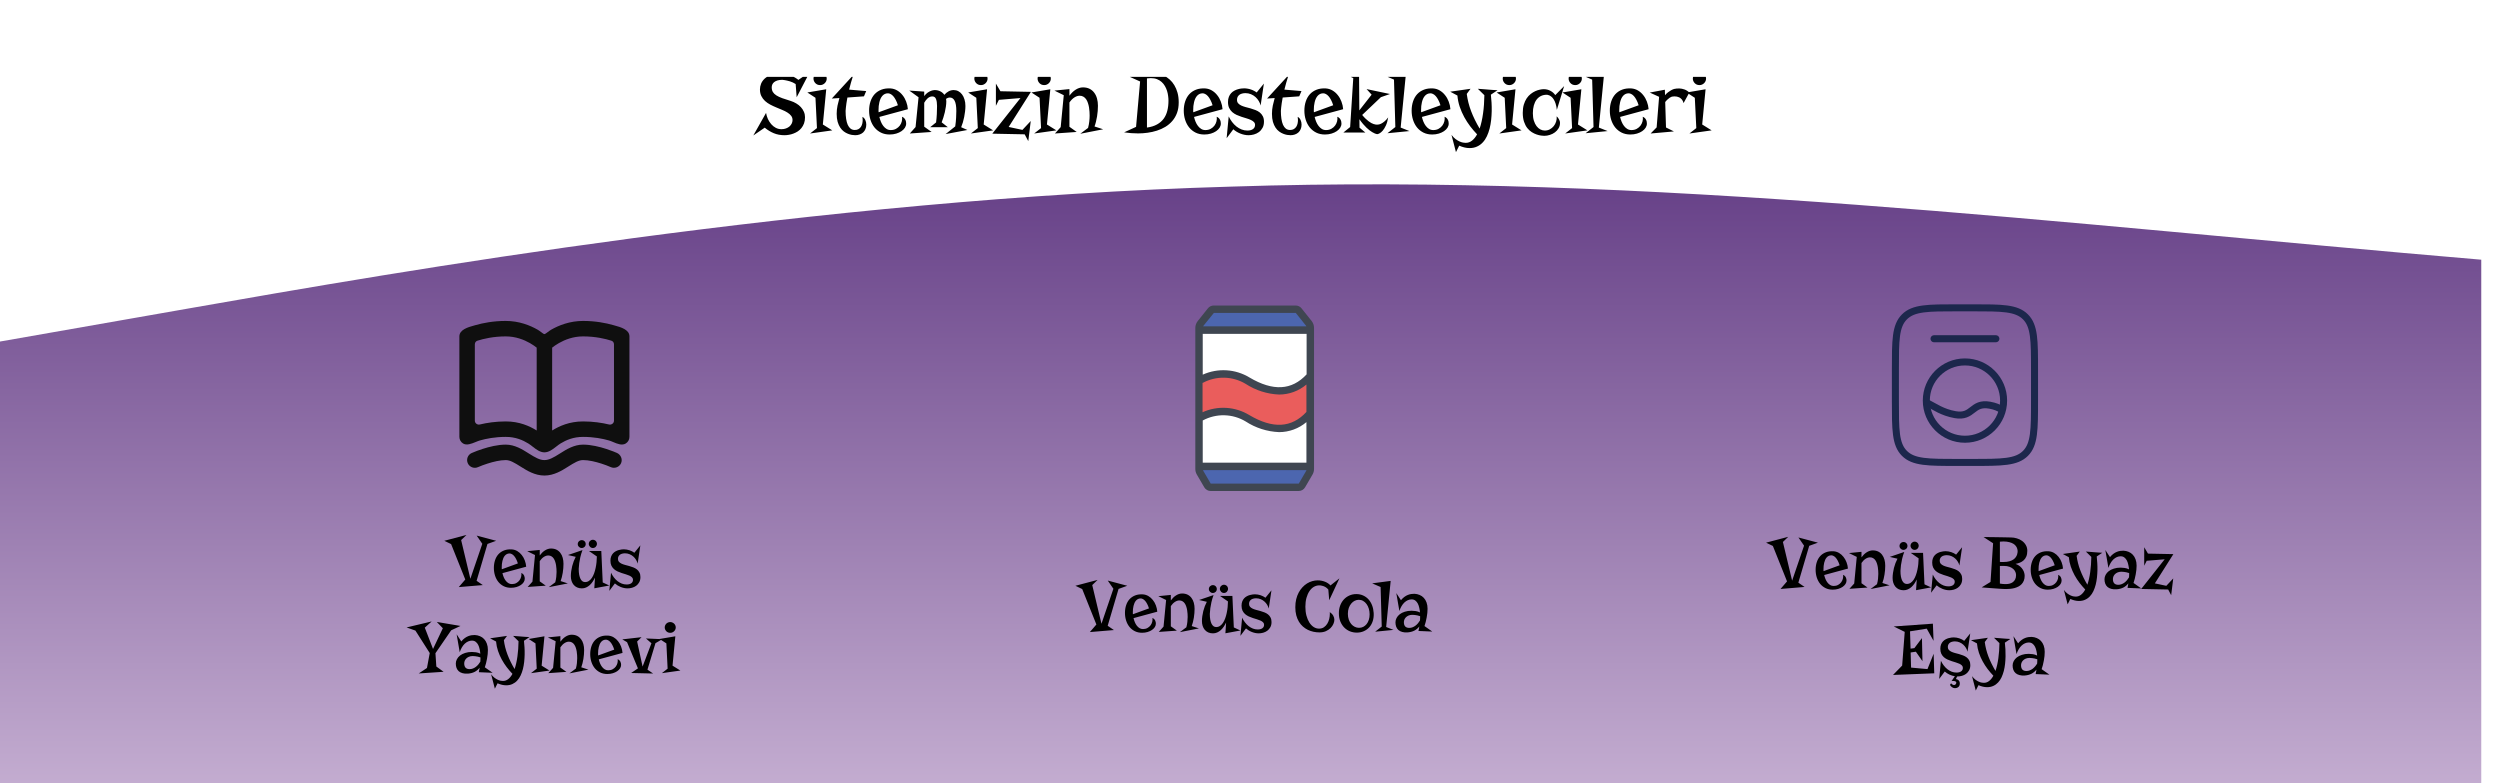 <svg width="1334" height="418" viewBox="0 0 1334 418" fill="none" xmlns="http://www.w3.org/2000/svg">
<rect x="0" y="0" width="1334" height="418" fill="#808080" stroke="none"/>
<g clip-path="url(#clip0_138_52)">
<rect width="1334" height="418" fill="white"/>
<g clip-path="url(#clip1_138_52)">
<path d="M-10 184L101.167 164.5C212.333 145 434.667 106 657 99.576C879.333 92.235 1101.67 119.765 1324 138.576C1546.33 158.765 1768.67 170.235 1991 170.923C2213.33 170.235 2435.67 158.765 2658 145C2880.33 131.235 3102.67 119.765 3325 125.5C3547.33 131.235 3769.67 158.765 3992 197.076C4214.33 236.765 4436.67 287.235 4659 281.5C4881.33 275.765 5103.67 209.235 5326 209.923C5548.33 209.235 5770.67 275.765 5993 301C6215.33 326.235 6437.67 314.765 6660 301C6882.33 287.235 7104.67 275.765 7327 275.076C7549.33 275.765 7771.67 287.235 7994 262C8216.33 236.765 8438.67 170.235 8661 177.576C8883.33 184 9105.67 262 9328 255.576C9550.33 248.235 9772.67 158.765 9995 158.076C10217.3 158.765 10439.7 248.235 10662 255.576C10884.3 262 11106.7 184 11329 184C11551.3 184 11773.7 262 11996 275.076C12218.3 287.235 12440.7 236.765 12663 236.076C12885.3 236.765 13107.7 287.235 13330 320.5C13552.3 353.765 13774.7 365.235 13997 340C14219.3 314.765 14441.7 248.235 14664 197.076C14886.3 145 15108.7 106 15331 131.923C15553.3 158.765 15775.7 248.235 15886.8 294.576L15998 340V418H15886.8C15775.7 418 15553.3 418 15331 418C15108.7 418 14886.3 418 14664 418C14441.7 418 14219.3 418 13997 418C13774.7 418 13552.3 418 13330 418C13107.7 418 12885.3 418 12663 418C12440.7 418 12218.3 418 11996 418C11773.7 418 11551.3 418 11329 418C11106.7 418 10884.3 418 10662 418C10439.7 418 10217.3 418 9995 418C9772.67 418 9550.33 418 9328 418C9105.67 418 8883.33 418 8661 418C8438.67 418 8216.33 418 7994 418C7771.67 418 7549.33 418 7327 418C7104.67 418 6882.33 418 6660 418C6437.67 418 6215.33 418 5993 418C5770.67 418 5548.33 418 5326 418C5103.67 418 4881.33 418 4659 418C4436.67 418 4214.33 418 3992 418C3769.67 418 3547.33 418 3325 418C3102.67 418 2880.33 418 2658 418C2435.67 418 2213.33 418 1991 418C1768.67 418 1546.33 418 1324 418C1101.67 418 879.333 418 657 418C434.667 418 212.333 418 101.167 418H-10V184Z" fill="url(#paint0_linear_138_52)"/>
</g>
<g clip-path="url(#clip2_138_52)">
<path d="M416.172 39.266C417.234 39.266 418.25 39.367 419.219 39.57C420.203 39.758 421.117 40.016 421.961 40.344C422.805 40.656 423.57 41.016 424.258 41.422C424.945 41.828 425.531 42.234 426.016 42.641L432.109 38.445L425.102 51.898L424.562 44.844C424.109 44.531 423.617 44.258 423.086 44.023C422.57 43.773 422.047 43.57 421.516 43.414C421 43.242 420.5 43.109 420.016 43.016C419.531 42.906 419.102 42.82 418.727 42.758C418.352 42.695 418.047 42.656 417.812 42.641C417.594 42.609 417.477 42.594 417.461 42.594C416.398 42.594 415.508 42.711 414.789 42.945C414.07 43.18 413.484 43.484 413.031 43.859C412.594 44.234 412.273 44.664 412.07 45.148C411.883 45.617 411.789 46.094 411.789 46.578C411.789 47.562 411.992 48.398 412.398 49.086C412.805 49.758 413.422 50.359 414.25 50.891C415.078 51.422 416.133 51.922 417.414 52.391C418.695 52.844 420.203 53.336 421.938 53.867C422.984 54.195 423.969 54.641 424.891 55.203C425.828 55.75 426.641 56.398 427.328 57.148C428.016 57.883 428.555 58.711 428.945 59.633C429.352 60.539 429.555 61.516 429.555 62.562C429.555 63.781 429.383 64.867 429.039 65.82C428.695 66.758 428.234 67.586 427.656 68.305C427.094 69.008 426.438 69.609 425.688 70.109C424.938 70.594 424.156 70.984 423.344 71.281C422.547 71.594 421.734 71.812 420.906 71.938C420.094 72.078 419.328 72.148 418.609 72.148C416.5 72.148 414.586 71.789 412.867 71.07C411.148 70.352 409.547 69.367 408.062 68.117L401.969 72.289L408.766 60.242C408.953 61.367 409.281 62.453 409.75 63.5C410.234 64.531 410.828 65.453 411.531 66.266C412.234 67.078 413.047 67.727 413.969 68.211C414.891 68.695 415.898 68.938 416.992 68.938C417.867 68.938 418.664 68.805 419.383 68.539C420.117 68.273 420.742 67.922 421.258 67.484C421.773 67.031 422.172 66.516 422.453 65.938C422.75 65.344 422.898 64.727 422.898 64.086C422.898 63.195 422.648 62.43 422.148 61.789C421.648 61.133 420.992 60.555 420.18 60.055C419.367 59.539 418.438 59.07 417.391 58.648C416.359 58.211 415.297 57.766 414.203 57.312C413.109 56.859 412.039 56.359 410.992 55.812C409.961 55.266 409.039 54.625 408.227 53.891C407.414 53.141 406.758 52.266 406.258 51.266C405.758 50.266 405.508 49.086 405.508 47.727C405.508 46.68 405.711 45.656 406.117 44.656C406.539 43.641 407.18 42.734 408.039 41.938C408.914 41.141 410.023 40.5 411.367 40.016C412.711 39.516 414.312 39.266 416.172 39.266ZM432.25 71.234L435.93 68.352L435.133 52.18L430.797 49.344L440.875 47.633L439.07 66.43L444.109 69.57L432.25 71.234ZM441.133 41.961C441.133 42.43 441.039 42.875 440.852 43.297C440.664 43.703 440.406 44.07 440.078 44.398C439.75 44.711 439.375 44.961 438.953 45.148C438.531 45.32 438.086 45.406 437.617 45.406C437.117 45.406 436.648 45.32 436.211 45.148C435.789 44.961 435.422 44.711 435.109 44.398C434.797 44.07 434.547 43.703 434.359 43.297C434.172 42.875 434.078 42.43 434.078 41.961C434.078 41.477 434.172 41.031 434.359 40.625C434.547 40.203 434.797 39.836 435.109 39.523C435.422 39.211 435.789 38.969 436.211 38.797C436.648 38.609 437.117 38.516 437.617 38.516C438.086 38.516 438.531 38.609 438.953 38.797C439.375 38.969 439.75 39.211 440.078 39.523C440.406 39.836 440.664 40.203 440.852 40.625C441.039 41.031 441.133 41.477 441.133 41.961ZM446.453 60.734C446.453 59.266 446.602 57.805 446.898 56.352C447.211 54.883 447.547 53.539 447.906 52.32L443.852 52.578L455.289 40.086C454.383 42.945 453.648 45.523 453.086 47.82L462.203 48.594L461.008 51.406L452.172 52.039C451.953 53.18 451.781 54.195 451.656 55.086C451.547 55.961 451.453 56.703 451.375 57.312C451.297 58.031 451.242 58.656 451.211 59.188C451.211 60.75 451.305 62.156 451.492 63.406C451.68 64.656 451.969 65.727 452.359 66.617C452.766 67.492 453.273 68.172 453.883 68.656C454.508 69.125 455.25 69.359 456.109 69.359C456.906 69.359 457.57 69.203 458.102 68.891C458.648 68.562 459.086 68.148 459.414 67.648C459.742 67.133 459.977 66.562 460.117 65.938C460.258 65.297 460.328 64.664 460.328 64.039C460.328 63.461 460.281 62.898 460.188 62.352C460.859 62.695 461.367 63.25 461.711 64.016C462.07 64.766 462.25 65.586 462.25 66.477C462.25 67.398 462.094 68.211 461.781 68.914C461.484 69.617 461.07 70.211 460.539 70.695C460.008 71.164 459.383 71.523 458.664 71.773C457.945 72.023 457.172 72.148 456.344 72.148C455.844 72.148 455.25 72.094 454.562 71.984C453.891 71.875 453.188 71.672 452.453 71.375C451.719 71.094 450.992 70.688 450.273 70.156C449.555 69.625 448.914 68.938 448.352 68.094C447.789 67.25 447.328 66.227 446.969 65.023C446.625 63.805 446.453 62.375 446.453 60.734ZM469.234 62.398C469.438 63.273 469.711 64.133 470.055 64.977C470.398 65.805 470.82 66.547 471.32 67.203C471.82 67.859 472.398 68.391 473.055 68.797C473.711 69.203 474.453 69.406 475.281 69.406C476.375 69.406 477.328 69.18 478.141 68.727C478.953 68.273 479.617 67.703 480.133 67.016C480.648 66.312 481.008 65.547 481.211 64.719C481.414 63.875 481.453 63.07 481.328 62.305C481.766 62.477 482.125 62.703 482.406 62.984C482.703 63.266 482.93 63.578 483.086 63.922C483.258 64.25 483.375 64.594 483.438 64.953C483.5 65.297 483.531 65.633 483.531 65.961C483.531 66.711 483.312 67.438 482.875 68.141C482.438 68.828 481.82 69.445 481.023 69.992C480.242 70.523 479.312 70.953 478.234 71.281C477.156 71.609 475.977 71.773 474.695 71.773C472.977 71.773 471.438 71.438 470.078 70.766C468.734 70.094 467.594 69.188 466.656 68.047C465.719 66.891 465 65.539 464.5 63.992C464 62.445 463.75 60.797 463.75 59.047C463.75 57.266 464 55.625 464.5 54.125C465 52.609 465.734 51.32 466.703 50.258C467.688 49.195 468.891 48.391 470.312 47.844C471.734 47.297 473.375 47.078 475.234 47.188C476.516 47.281 477.695 47.648 478.773 48.289C479.852 48.93 480.789 49.758 481.586 50.773C482.398 51.773 483.047 52.922 483.531 54.219C484.031 55.516 484.336 56.867 484.445 58.273L469.234 62.398ZM468.789 58.625C468.789 58.844 468.789 59.062 468.789 59.281C468.789 59.484 468.805 59.695 468.836 59.914L479.125 56.164C478.781 55.039 478.391 54.078 477.953 53.281C477.531 52.469 477.086 51.805 476.617 51.289C476.148 50.773 475.672 50.398 475.188 50.164C474.719 49.914 474.266 49.789 473.828 49.789C473.172 49.789 472.594 49.914 472.094 50.164C471.594 50.414 471.156 50.758 470.781 51.195C470.422 51.617 470.109 52.117 469.844 52.695C469.594 53.273 469.391 53.891 469.234 54.547C469.078 55.203 468.961 55.883 468.883 56.586C468.82 57.273 468.789 57.953 468.789 58.625ZM485.477 71.234L488.547 67.789L490.141 51.898L485.195 48.336L493.164 48.875V51.266C493.758 50.469 494.375 49.852 495.016 49.414C495.672 48.977 496.273 48.656 496.82 48.453C497.461 48.219 498.094 48.086 498.719 48.055C499.828 48.055 500.836 48.281 501.742 48.734C502.648 49.188 503.367 49.812 503.898 50.609C504.555 49.828 505.305 49.211 506.148 48.758C506.992 48.289 507.906 48.055 508.891 48.055C509.781 48.055 510.609 48.258 511.375 48.664C512.141 49.07 512.797 49.641 513.344 50.375C513.906 51.109 514.344 52.008 514.656 53.07C514.984 54.117 515.148 55.281 515.148 56.562C515.148 57.484 515.086 58.445 514.961 59.445C514.852 60.445 514.695 61.438 514.492 62.422C514.305 63.406 514.07 64.367 513.789 65.305C513.508 66.227 513.203 67.086 512.875 67.883L516.203 69.359L504.578 71.539L509.711 67.438C509.961 65.75 510.117 64.211 510.18 62.82C510.258 61.414 510.297 60.219 510.297 59.234C510.297 56.719 509.992 54.891 509.383 53.75C508.789 52.609 507.938 52.039 506.828 52.039C506.156 52.039 505.484 52.281 504.812 52.766C504.906 53.141 504.953 53.539 504.953 53.961C504.953 54.914 504.875 55.898 504.719 56.914C504.578 57.93 504.391 58.93 504.156 59.914C503.922 60.898 503.656 61.852 503.359 62.773C503.062 63.695 502.766 64.531 502.469 65.281L505.773 67.883H496.328L499.492 65.328C499.68 63.875 499.812 62.391 499.891 60.875C499.969 59.344 500.008 57.906 500.008 56.562C500.008 54.969 499.82 53.719 499.445 52.812C499.086 51.906 498.43 51.453 497.477 51.453C496.992 51.453 496.539 51.547 496.117 51.734C495.711 51.922 495.328 52.172 494.969 52.484C494.625 52.797 494.297 53.156 493.984 53.562C493.688 53.969 493.414 54.391 493.164 54.828V67.602L497.102 70.414L485.477 71.234ZM518.078 71.234L521.758 68.352L520.961 52.18L516.625 49.344L526.703 47.633L524.898 66.43L529.938 69.57L518.078 71.234ZM526.961 41.961C526.961 42.43 526.867 42.875 526.68 43.297C526.492 43.703 526.234 44.07 525.906 44.398C525.578 44.711 525.203 44.961 524.781 45.148C524.359 45.32 523.914 45.406 523.445 45.406C522.945 45.406 522.477 45.32 522.039 45.148C521.617 44.961 521.25 44.711 520.938 44.398C520.625 44.07 520.375 43.703 520.188 43.297C520 42.875 519.906 42.43 519.906 41.961C519.906 41.477 520 41.031 520.188 40.625C520.375 40.203 520.625 39.836 520.938 39.523C521.25 39.211 521.617 38.969 522.039 38.797C522.477 38.609 522.945 38.516 523.445 38.516C523.914 38.516 524.359 38.609 524.781 38.797C525.203 38.969 525.578 39.211 525.906 39.523C526.234 39.836 526.492 40.203 526.68 40.625C526.867 41.031 526.961 41.477 526.961 41.961ZM531.414 44.609L533.828 48.688L550.094 49.016L538.234 67.742L545.57 69.312L550 64.578L548.688 75.312L546.766 71.68L529.492 71.328L544.516 52.32L533.008 53.281L531.414 56.445V44.609ZM551.828 71.234L555.508 68.352L554.711 52.18L550.375 49.344L560.453 47.633L558.648 66.43L563.688 69.57L551.828 71.234ZM560.711 41.961C560.711 42.43 560.617 42.875 560.43 43.297C560.242 43.703 559.984 44.07 559.656 44.398C559.328 44.711 558.953 44.961 558.531 45.148C558.109 45.32 557.664 45.406 557.195 45.406C556.695 45.406 556.227 45.32 555.789 45.148C555.367 44.961 555 44.711 554.688 44.398C554.375 44.07 554.125 43.703 553.938 43.297C553.75 42.875 553.656 42.43 553.656 41.961C553.656 41.477 553.75 41.031 553.938 40.625C554.125 40.203 554.375 39.836 554.688 39.523C555 39.211 555.367 38.969 555.789 38.797C556.227 38.609 556.695 38.516 557.195 38.516C557.664 38.516 558.109 38.609 558.531 38.797C558.953 38.969 559.328 39.211 559.656 39.523C559.984 39.836 560.242 40.203 560.43 40.625C560.617 41.031 560.711 41.477 560.711 41.961ZM585.859 56.445C585.859 57.32 585.82 58.242 585.742 59.211C585.664 60.18 585.547 61.148 585.391 62.117C585.234 63.086 585.039 64.031 584.805 64.953C584.586 65.875 584.328 66.719 584.031 67.484L588.648 68.984L576.438 71.375L580.586 68.258C580.914 67.055 581.133 65.898 581.242 64.789C581.367 63.68 581.43 62.633 581.43 61.648C581.43 61.055 581.406 60.383 581.359 59.633C581.328 58.867 581.242 58.094 581.102 57.312C580.977 56.531 580.789 55.766 580.539 55.016C580.305 54.266 579.992 53.602 579.602 53.023C579.211 52.43 578.727 51.961 578.148 51.617C577.586 51.258 576.906 51.078 576.109 51.078C575.188 51.078 574.25 51.383 573.297 51.992C572.344 52.602 571.461 53.5 570.648 54.688V67.648L574.516 70.414L562.914 71.234L565.984 67.836L567.625 50.797L562.633 48.336L570.648 47.539V51.078C571.102 50.453 571.602 49.867 572.148 49.32C572.695 48.773 573.273 48.305 573.883 47.914C574.492 47.508 575.125 47.195 575.781 46.977C576.453 46.742 577.141 46.625 577.844 46.625C579.203 46.625 580.383 46.875 581.383 47.375C582.383 47.875 583.211 48.57 583.867 49.461C584.539 50.336 585.039 51.375 585.367 52.578C585.695 53.766 585.859 55.055 585.859 56.445ZM607.305 71.188C604.852 71.188 602.359 71 599.828 70.625L606.203 67.695L608.359 43.484L601.117 40.227C602.633 39.883 604.172 39.617 605.734 39.43C607.297 39.227 608.734 39.078 610.047 38.984C611.562 38.875 613.039 38.812 614.477 38.797C615.539 38.797 616.633 38.922 617.758 39.172C618.898 39.422 620.008 39.82 621.086 40.367C622.164 40.898 623.18 41.586 624.133 42.43C625.086 43.273 625.914 44.281 626.617 45.453C627.336 46.625 627.906 47.977 628.328 49.508C628.75 51.023 628.961 52.734 628.961 54.641C628.961 56.75 628.656 58.625 628.047 60.266C627.438 61.906 626.602 63.336 625.539 64.555C624.492 65.773 623.266 66.812 621.859 67.672C620.453 68.516 618.945 69.195 617.336 69.711C615.727 70.227 614.062 70.602 612.344 70.836C610.641 71.07 608.961 71.188 607.305 71.188ZM623.5 53.727C623.5 52.93 623.438 52.078 623.312 51.172C623.203 50.266 623.008 49.367 622.727 48.477C622.445 47.586 622.07 46.734 621.602 45.922C621.133 45.094 620.547 44.367 619.844 43.742C619.156 43.117 618.336 42.617 617.383 42.242C616.43 41.867 615.328 41.68 614.078 41.68C613.422 41.68 612.734 41.727 612.016 41.82V68.07C614.141 67.773 615.93 67.219 617.383 66.406C618.852 65.594 620.039 64.57 620.945 63.336C621.852 62.086 622.5 60.656 622.891 59.047C623.297 57.422 623.5 55.648 623.5 53.727ZM637.141 62.398C637.344 63.273 637.617 64.133 637.961 64.977C638.305 65.805 638.727 66.547 639.227 67.203C639.727 67.859 640.305 68.391 640.961 68.797C641.617 69.203 642.359 69.406 643.188 69.406C644.281 69.406 645.234 69.18 646.047 68.727C646.859 68.273 647.523 67.703 648.039 67.016C648.555 66.312 648.914 65.547 649.117 64.719C649.32 63.875 649.359 63.07 649.234 62.305C649.672 62.477 650.031 62.703 650.312 62.984C650.609 63.266 650.836 63.578 650.992 63.922C651.164 64.25 651.281 64.594 651.344 64.953C651.406 65.297 651.438 65.633 651.438 65.961C651.438 66.711 651.219 67.438 650.781 68.141C650.344 68.828 649.727 69.445 648.93 69.992C648.148 70.523 647.219 70.953 646.141 71.281C645.062 71.609 643.883 71.773 642.602 71.773C640.883 71.773 639.344 71.438 637.984 70.766C636.641 70.094 635.5 69.188 634.562 68.047C633.625 66.891 632.906 65.539 632.406 63.992C631.906 62.445 631.656 60.797 631.656 59.047C631.656 57.266 631.906 55.625 632.406 54.125C632.906 52.609 633.641 51.32 634.609 50.258C635.594 49.195 636.797 48.391 638.219 47.844C639.641 47.297 641.281 47.078 643.141 47.188C644.422 47.281 645.602 47.648 646.68 48.289C647.758 48.93 648.695 49.758 649.492 50.773C650.305 51.773 650.953 52.922 651.438 54.219C651.938 55.516 652.242 56.867 652.352 58.273L637.141 62.398ZM636.695 58.625C636.695 58.844 636.695 59.062 636.695 59.281C636.695 59.484 636.711 59.695 636.742 59.914L647.031 56.164C646.688 55.039 646.297 54.078 645.859 53.281C645.438 52.469 644.992 51.805 644.523 51.289C644.055 50.773 643.578 50.398 643.094 50.164C642.625 49.914 642.172 49.789 641.734 49.789C641.078 49.789 640.5 49.914 640 50.164C639.5 50.414 639.062 50.758 638.688 51.195C638.328 51.617 638.016 52.117 637.75 52.695C637.5 53.273 637.297 53.891 637.141 54.547C636.984 55.203 636.867 55.883 636.789 56.586C636.727 57.273 636.695 57.953 636.695 58.625ZM663.883 47.141C664.477 47.141 665.078 47.195 665.688 47.305C666.297 47.398 666.891 47.547 667.469 47.75C668.062 47.938 668.617 48.172 669.133 48.453C669.664 48.719 670.141 49.016 670.562 49.344L674.406 44.609L672.672 56.305C672.484 55.492 672.156 54.695 671.688 53.914C671.219 53.117 670.633 52.406 669.93 51.781C669.242 51.156 668.445 50.656 667.539 50.281C666.633 49.891 665.641 49.695 664.562 49.695C663.969 49.695 663.398 49.766 662.852 49.906C662.305 50.031 661.82 50.242 661.398 50.539C660.992 50.836 660.664 51.211 660.414 51.664C660.18 52.117 660.062 52.656 660.062 53.281C660.062 54.031 660.266 54.641 660.672 55.109C661.094 55.578 661.641 55.977 662.312 56.305C662.984 56.617 663.75 56.891 664.609 57.125C665.469 57.344 666.352 57.578 667.258 57.828C668.164 58.078 669.047 58.375 669.906 58.719C670.766 59.047 671.531 59.477 672.203 60.008C672.875 60.539 673.414 61.203 673.82 62C674.242 62.781 674.453 63.75 674.453 64.906C674.453 66.203 674.195 67.312 673.68 68.234C673.18 69.141 672.531 69.891 671.734 70.484C670.938 71.062 670.055 71.484 669.086 71.75C668.117 72.016 667.172 72.148 666.25 72.148C665.5 72.148 664.75 72.07 664 71.914C663.25 71.758 662.523 71.539 661.82 71.258C661.117 70.977 660.445 70.641 659.805 70.25C659.18 69.859 658.609 69.438 658.094 68.984L654.531 73.742L655.633 62.117C656.133 63.18 656.734 64.172 657.438 65.094C658.141 66.016 658.922 66.82 659.781 67.508C660.641 68.18 661.562 68.711 662.547 69.102C663.531 69.477 664.555 69.664 665.617 69.664C666.852 69.664 667.836 69.406 668.57 68.891C669.32 68.359 669.695 67.609 669.695 66.641C669.695 66.016 669.484 65.5 669.062 65.094C668.656 64.672 668.109 64.305 667.422 63.992C666.75 63.68 665.984 63.398 665.125 63.148C664.266 62.898 663.383 62.625 662.477 62.328C661.57 62.031 660.688 61.688 659.828 61.297C658.969 60.891 658.195 60.391 657.508 59.797C656.836 59.188 656.289 58.453 655.867 57.594C655.461 56.719 655.258 55.664 655.258 54.43C655.258 53.367 655.414 52.445 655.727 51.664C656.039 50.883 656.445 50.227 656.945 49.695C657.461 49.148 658.031 48.711 658.656 48.383C659.297 48.039 659.938 47.781 660.578 47.609C661.219 47.422 661.828 47.297 662.406 47.234C662.984 47.172 663.477 47.141 663.883 47.141ZM678.719 60.734C678.719 59.266 678.867 57.805 679.164 56.352C679.477 54.883 679.812 53.539 680.172 52.32L676.117 52.578L687.555 40.086C686.648 42.945 685.914 45.523 685.352 47.82L694.469 48.594L693.273 51.406L684.438 52.039C684.219 53.18 684.047 54.195 683.922 55.086C683.812 55.961 683.719 56.703 683.641 57.312C683.562 58.031 683.508 58.656 683.477 59.188C683.477 60.75 683.57 62.156 683.758 63.406C683.945 64.656 684.234 65.727 684.625 66.617C685.031 67.492 685.539 68.172 686.148 68.656C686.773 69.125 687.516 69.359 688.375 69.359C689.172 69.359 689.836 69.203 690.367 68.891C690.914 68.562 691.352 68.148 691.68 67.648C692.008 67.133 692.242 66.562 692.383 65.938C692.523 65.297 692.594 64.664 692.594 64.039C692.594 63.461 692.547 62.898 692.453 62.352C693.125 62.695 693.633 63.25 693.977 64.016C694.336 64.766 694.516 65.586 694.516 66.477C694.516 67.398 694.359 68.211 694.047 68.914C693.75 69.617 693.336 70.211 692.805 70.695C692.273 71.164 691.648 71.523 690.93 71.773C690.211 72.023 689.438 72.148 688.609 72.148C688.109 72.148 687.516 72.094 686.828 71.984C686.156 71.875 685.453 71.672 684.719 71.375C683.984 71.094 683.258 70.688 682.539 70.156C681.82 69.625 681.18 68.938 680.617 68.094C680.055 67.25 679.594 66.227 679.234 65.023C678.891 63.805 678.719 62.375 678.719 60.734ZM701.5 62.398C701.703 63.273 701.977 64.133 702.32 64.977C702.664 65.805 703.086 66.547 703.586 67.203C704.086 67.859 704.664 68.391 705.32 68.797C705.977 69.203 706.719 69.406 707.547 69.406C708.641 69.406 709.594 69.18 710.406 68.727C711.219 68.273 711.883 67.703 712.398 67.016C712.914 66.312 713.273 65.547 713.477 64.719C713.68 63.875 713.719 63.07 713.594 62.305C714.031 62.477 714.391 62.703 714.672 62.984C714.969 63.266 715.195 63.578 715.352 63.922C715.523 64.25 715.641 64.594 715.703 64.953C715.766 65.297 715.797 65.633 715.797 65.961C715.797 66.711 715.578 67.438 715.141 68.141C714.703 68.828 714.086 69.445 713.289 69.992C712.508 70.523 711.578 70.953 710.5 71.281C709.422 71.609 708.242 71.773 706.961 71.773C705.242 71.773 703.703 71.438 702.344 70.766C701 70.094 699.859 69.188 698.922 68.047C697.984 66.891 697.266 65.539 696.766 63.992C696.266 62.445 696.016 60.797 696.016 59.047C696.016 57.266 696.266 55.625 696.766 54.125C697.266 52.609 698 51.32 698.969 50.258C699.953 49.195 701.156 48.391 702.578 47.844C704 47.297 705.641 47.078 707.5 47.188C708.781 47.281 709.961 47.648 711.039 48.289C712.117 48.93 713.055 49.758 713.852 50.773C714.664 51.773 715.312 52.922 715.797 54.219C716.297 55.516 716.602 56.867 716.711 58.273L701.5 62.398ZM701.055 58.625C701.055 58.844 701.055 59.062 701.055 59.281C701.055 59.484 701.07 59.695 701.102 59.914L711.391 56.164C711.047 55.039 710.656 54.078 710.219 53.281C709.797 52.469 709.352 51.805 708.883 51.289C708.414 50.773 707.938 50.398 707.453 50.164C706.984 49.914 706.531 49.789 706.094 49.789C705.438 49.789 704.859 49.914 704.359 50.164C703.859 50.414 703.422 50.758 703.047 51.195C702.688 51.617 702.375 52.117 702.109 52.695C701.859 53.273 701.656 53.891 701.5 54.547C701.344 55.203 701.227 55.883 701.148 56.586C701.086 57.273 701.055 57.953 701.055 58.625ZM741.695 50.164L736.844 51.852L726.859 61.344C727.484 62.109 728.086 62.766 728.664 63.312C729.242 63.859 729.789 64.328 730.305 64.719C730.82 65.109 731.297 65.422 731.734 65.656C732.188 65.891 732.602 66.07 732.977 66.195C733.836 66.492 734.617 66.586 735.32 66.477C735.82 66.445 736.359 66.289 736.938 66.008C737.438 65.773 738.008 65.398 738.648 64.883C739.305 64.367 740 63.625 740.734 62.656C740.453 64.391 740.039 65.836 739.492 66.992C738.961 68.133 738.398 69.047 737.805 69.734C737.211 70.406 736.641 70.883 736.094 71.164C735.562 71.445 735.156 71.586 734.875 71.586C734.062 71.461 733.164 71.094 732.18 70.484C731.758 70.234 731.289 69.914 730.773 69.523C730.273 69.133 729.734 68.664 729.156 68.117C728.594 67.57 727.992 66.93 727.352 66.195C726.711 65.445 726.055 64.586 725.383 63.617L725.43 68.117L728.547 70.719H716.828L720.438 67.789L722.102 41.68L716.875 39.078L725.172 37.695L725.336 58.906L731.898 50.516L729.203 47.539L741.695 50.164ZM747.391 68.07L752.078 69.945L740.336 71.094L744.555 67.789L743.828 42.477L738.414 40.133L750.273 38.562L747.391 68.07ZM758.734 62.398C758.938 63.273 759.211 64.133 759.555 64.977C759.898 65.805 760.32 66.547 760.82 67.203C761.32 67.859 761.898 68.391 762.555 68.797C763.211 69.203 763.953 69.406 764.781 69.406C765.875 69.406 766.828 69.18 767.641 68.727C768.453 68.273 769.117 67.703 769.633 67.016C770.148 66.312 770.508 65.547 770.711 64.719C770.914 63.875 770.953 63.07 770.828 62.305C771.266 62.477 771.625 62.703 771.906 62.984C772.203 63.266 772.43 63.578 772.586 63.922C772.758 64.25 772.875 64.594 772.938 64.953C773 65.297 773.031 65.633 773.031 65.961C773.031 66.711 772.812 67.438 772.375 68.141C771.938 68.828 771.32 69.445 770.523 69.992C769.742 70.523 768.812 70.953 767.734 71.281C766.656 71.609 765.477 71.773 764.195 71.773C762.477 71.773 760.938 71.438 759.578 70.766C758.234 70.094 757.094 69.188 756.156 68.047C755.219 66.891 754.5 65.539 754 63.992C753.5 62.445 753.25 60.797 753.25 59.047C753.25 57.266 753.5 55.625 754 54.125C754.5 52.609 755.234 51.32 756.203 50.258C757.188 49.195 758.391 48.391 759.812 47.844C761.234 47.297 762.875 47.078 764.734 47.188C766.016 47.281 767.195 47.648 768.273 48.289C769.352 48.93 770.289 49.758 771.086 50.773C771.898 51.773 772.547 52.922 773.031 54.219C773.531 55.516 773.836 56.867 773.945 58.273L758.734 62.398ZM758.289 58.625C758.289 58.844 758.289 59.062 758.289 59.281C758.289 59.484 758.305 59.695 758.336 59.914L768.625 56.164C768.281 55.039 767.891 54.078 767.453 53.281C767.031 52.469 766.586 51.805 766.117 51.289C765.648 50.773 765.172 50.398 764.688 50.164C764.219 49.914 763.766 49.789 763.328 49.789C762.672 49.789 762.094 49.914 761.594 50.164C761.094 50.414 760.656 50.758 760.281 51.195C759.922 51.617 759.609 52.117 759.344 52.695C759.094 53.273 758.891 53.891 758.734 54.547C758.578 55.203 758.461 55.883 758.383 56.586C758.32 57.273 758.289 57.953 758.289 58.625ZM795.531 50.516C795.688 51.797 795.805 53.188 795.883 54.688C795.977 56.188 796.008 57.727 795.977 59.305C795.945 60.883 795.844 62.469 795.672 64.062C795.5 65.641 795.227 67.164 794.852 68.633C794.477 70.086 793.992 71.445 793.398 72.711C792.805 73.977 792.07 75.07 791.195 75.992C790.336 76.93 789.32 77.664 788.148 78.195C786.992 78.742 785.656 79.016 784.141 79.016C782.422 79.016 780.586 78.586 778.633 77.727L776.898 81.172L774.508 71.961C775.211 72.883 775.93 73.625 776.664 74.188C777.414 74.75 778.125 75.18 778.797 75.477C779.484 75.789 780.109 75.992 780.672 76.086C781.25 76.18 781.719 76.227 782.078 76.227C783.359 76.227 784.5 75.82 785.5 75.008C786.516 74.211 787.406 73.102 788.172 71.68C786.922 70.367 785.703 68.945 784.516 67.414C783.344 65.867 782.281 64.227 781.328 62.492C780.375 60.742 779.57 58.906 778.914 56.984C778.273 55.062 777.859 53.062 777.672 50.984L773.828 48.922L784.68 47.375L782.664 50.117C783.07 53.258 783.852 56.344 785.008 59.375C786.164 62.406 787.672 65.484 789.531 68.609C789.938 67.438 790.289 66.172 790.586 64.812C790.898 63.453 791.156 62.016 791.359 60.5C791.578 58.984 791.742 57.414 791.852 55.789C791.961 54.148 792.031 52.484 792.062 50.797L788.57 47.375C789.867 47.469 791.008 47.555 791.992 47.633C792.992 47.711 793.859 47.781 794.594 47.844C795.328 47.891 795.945 47.938 796.445 47.984C796.961 48.016 797.383 48.039 797.711 48.055C798.477 48.117 798.93 48.148 799.07 48.148L795.531 50.516ZM800.031 71.234L803.711 68.352L802.914 52.18L798.578 49.344L808.656 47.633L806.852 66.43L811.891 69.57L800.031 71.234ZM808.914 41.961C808.914 42.43 808.82 42.875 808.633 43.297C808.445 43.703 808.188 44.07 807.859 44.398C807.531 44.711 807.156 44.961 806.734 45.148C806.312 45.32 805.867 45.406 805.398 45.406C804.898 45.406 804.43 45.32 803.992 45.148C803.57 44.961 803.203 44.711 802.891 44.398C802.578 44.07 802.328 43.703 802.141 43.297C801.953 42.875 801.859 42.43 801.859 41.961C801.859 41.477 801.953 41.031 802.141 40.625C802.328 40.203 802.578 39.836 802.891 39.523C803.203 39.211 803.57 38.969 803.992 38.797C804.43 38.609 804.898 38.516 805.398 38.516C805.867 38.516 806.312 38.609 806.734 38.797C807.156 38.969 807.531 39.211 807.859 39.523C808.188 39.836 808.445 40.203 808.633 40.625C808.82 41.031 808.914 41.477 808.914 41.961ZM823.727 47.586C825.039 47.586 826.227 47.875 827.289 48.453C828.367 49.016 829.234 49.781 829.891 50.75L834.625 45.945L830.734 58.625C830.594 57.312 830.375 56.203 830.078 55.297C829.781 54.375 829.438 53.617 829.047 53.023C828.672 52.414 828.273 51.945 827.852 51.617C827.445 51.289 827.062 51.047 826.703 50.891C826.359 50.734 826.055 50.641 825.789 50.609C825.539 50.578 825.383 50.562 825.32 50.562C824.195 50.562 823.18 50.781 822.273 51.219C821.367 51.656 820.586 52.297 819.93 53.141C819.289 53.984 818.797 55.023 818.453 56.258C818.109 57.477 817.938 58.867 817.938 60.43C817.938 61.93 818.117 63.258 818.477 64.414C818.836 65.555 819.312 66.516 819.906 67.297C820.5 68.078 821.18 68.672 821.945 69.078C822.711 69.469 823.5 69.664 824.312 69.664C825.266 69.664 826.148 69.453 826.961 69.031C827.773 68.594 828.469 68.023 829.047 67.32C829.625 66.617 830.055 65.812 830.336 64.906C830.633 63.984 830.734 63.039 830.641 62.07C830.828 62.242 831.023 62.453 831.227 62.703C831.445 62.953 831.641 63.234 831.812 63.547C832 63.844 832.148 64.172 832.258 64.531C832.367 64.875 832.422 65.227 832.422 65.586C832.422 66.648 832.164 67.609 831.648 68.469C831.148 69.312 830.5 70.031 829.703 70.625C828.906 71.219 828.008 71.672 827.008 71.984C826.008 72.312 825.016 72.477 824.031 72.477C823.609 72.477 823.031 72.43 822.297 72.336C821.578 72.242 820.789 72.047 819.93 71.75C819.086 71.469 818.227 71.055 817.352 70.508C816.477 69.961 815.68 69.234 814.961 68.328C814.258 67.422 813.68 66.305 813.227 64.977C812.773 63.648 812.547 62.055 812.547 60.195C812.547 58.539 812.734 57.078 813.109 55.812C813.5 54.531 814.008 53.422 814.633 52.484C815.273 51.547 815.992 50.766 816.789 50.141C817.586 49.516 818.398 49.016 819.227 48.641C820.055 48.266 820.859 48 821.641 47.844C822.438 47.672 823.133 47.586 823.727 47.586ZM835.188 71.234L838.867 68.352L838.07 52.18L833.734 49.344L843.812 47.633L842.008 66.43L847.047 69.57L835.188 71.234ZM844.07 41.961C844.07 42.43 843.977 42.875 843.789 43.297C843.602 43.703 843.344 44.07 843.016 44.398C842.688 44.711 842.312 44.961 841.891 45.148C841.469 45.32 841.023 45.406 840.555 45.406C840.055 45.406 839.586 45.32 839.148 45.148C838.727 44.961 838.359 44.711 838.047 44.398C837.734 44.07 837.484 43.703 837.297 43.297C837.109 42.875 837.016 42.43 837.016 41.961C837.016 41.477 837.109 41.031 837.297 40.625C837.484 40.203 837.734 39.836 838.047 39.523C838.359 39.211 838.727 38.969 839.148 38.797C839.586 38.609 840.055 38.516 840.555 38.516C841.023 38.516 841.469 38.609 841.891 38.797C842.312 38.969 842.688 39.211 843.016 39.523C843.344 39.836 843.602 40.203 843.789 40.625C843.977 41.031 844.07 41.477 844.07 41.961ZM853.141 68.07L857.828 69.945L846.086 71.094L850.305 67.789L849.578 42.477L844.164 40.133L856.023 38.562L853.141 68.07ZM864.484 62.398C864.688 63.273 864.961 64.133 865.305 64.977C865.648 65.805 866.07 66.547 866.57 67.203C867.07 67.859 867.648 68.391 868.305 68.797C868.961 69.203 869.703 69.406 870.531 69.406C871.625 69.406 872.578 69.18 873.391 68.727C874.203 68.273 874.867 67.703 875.383 67.016C875.898 66.312 876.258 65.547 876.461 64.719C876.664 63.875 876.703 63.07 876.578 62.305C877.016 62.477 877.375 62.703 877.656 62.984C877.953 63.266 878.18 63.578 878.336 63.922C878.508 64.25 878.625 64.594 878.688 64.953C878.75 65.297 878.781 65.633 878.781 65.961C878.781 66.711 878.562 67.438 878.125 68.141C877.688 68.828 877.07 69.445 876.273 69.992C875.492 70.523 874.562 70.953 873.484 71.281C872.406 71.609 871.227 71.773 869.945 71.773C868.227 71.773 866.688 71.438 865.328 70.766C863.984 70.094 862.844 69.188 861.906 68.047C860.969 66.891 860.25 65.539 859.75 63.992C859.25 62.445 859 60.797 859 59.047C859 57.266 859.25 55.625 859.75 54.125C860.25 52.609 860.984 51.32 861.953 50.258C862.938 49.195 864.141 48.391 865.562 47.844C866.984 47.297 868.625 47.078 870.484 47.188C871.766 47.281 872.945 47.648 874.023 48.289C875.102 48.93 876.039 49.758 876.836 50.773C877.648 51.773 878.297 52.922 878.781 54.219C879.281 55.516 879.586 56.867 879.695 58.273L864.484 62.398ZM864.039 58.625C864.039 58.844 864.039 59.062 864.039 59.281C864.039 59.484 864.055 59.695 864.086 59.914L874.375 56.164C874.031 55.039 873.641 54.078 873.203 53.281C872.781 52.469 872.336 51.805 871.867 51.289C871.398 50.773 870.922 50.398 870.438 50.164C869.969 49.914 869.516 49.789 869.078 49.789C868.422 49.789 867.844 49.914 867.344 50.164C866.844 50.414 866.406 50.758 866.031 51.195C865.672 51.617 865.359 52.117 865.094 52.695C864.844 53.273 864.641 53.891 864.484 54.547C864.328 55.203 864.211 55.883 864.133 56.586C864.07 57.273 864.039 57.953 864.039 58.625ZM898.352 55.016C898.211 54.438 898.008 53.945 897.742 53.539C897.492 53.133 897.203 52.797 896.875 52.531C896.562 52.25 896.227 52.039 895.867 51.898C895.508 51.742 895.148 51.625 894.789 51.547C893.945 51.375 893.047 51.383 892.094 51.57C891.766 51.68 891.414 51.852 891.039 52.086C890.711 52.305 890.336 52.602 889.914 52.977C889.492 53.336 889.039 53.82 888.555 54.43L888.977 68.023L893.195 70.133L880.773 71.234L883.984 67.977L885.297 51.664L880.305 49.391L888.367 47.867L888.461 50.797C889.008 50.141 889.57 49.602 890.148 49.18C890.727 48.758 891.25 48.414 891.719 48.148C892.266 47.852 892.797 47.625 893.312 47.469C894.25 47.25 895.203 47.164 896.172 47.211C896.578 47.227 897 47.273 897.438 47.352C897.891 47.43 898.344 47.555 898.797 47.727C899.266 47.883 899.719 48.102 900.156 48.383C900.594 48.648 901.016 48.984 901.422 49.391L898.352 55.016ZM901.469 71.234L905.148 68.352L904.352 52.18L900.016 49.344L910.094 47.633L908.289 66.43L913.328 69.57L901.469 71.234ZM910.352 41.961C910.352 42.43 910.258 42.875 910.07 43.297C909.883 43.703 909.625 44.07 909.297 44.398C908.969 44.711 908.594 44.961 908.172 45.148C907.75 45.32 907.305 45.406 906.836 45.406C906.336 45.406 905.867 45.32 905.43 45.148C905.008 44.961 904.641 44.711 904.328 44.398C904.016 44.07 903.766 43.703 903.578 43.297C903.391 42.875 903.297 42.43 903.297 41.961C903.297 41.477 903.391 41.031 903.578 40.625C903.766 40.203 904.016 39.836 904.328 39.523C904.641 39.211 905.008 38.969 905.43 38.797C905.867 38.609 906.336 38.516 906.836 38.516C907.305 38.516 907.75 38.609 908.172 38.797C908.594 38.969 908.969 39.211 909.297 39.523C909.625 39.836 909.883 40.203 910.07 40.625C910.258 41.031 910.352 41.477 910.352 41.961Z" fill="black"/>
<path d="M1011.38 197.25C1011.38 181.694 1011.37 173.915 1016.21 169.083C1021.04 164.25 1028.82 164.25 1044.38 164.25H1052.62C1068.18 164.25 1075.96 164.25 1080.79 169.083C1085.62 173.915 1085.62 181.694 1085.62 197.25V213.75C1085.62 229.306 1085.62 237.085 1080.79 241.917C1075.96 246.75 1068.18 246.75 1052.62 246.75H1044.38C1028.82 246.75 1021.04 246.75 1016.21 241.917C1011.37 237.085 1011.38 229.306 1011.38 213.75V197.25Z" stroke="#1C274C" stroke-width="3.75"/>
<path d="M1069.12 213.75C1069.12 225.141 1059.89 234.375 1048.5 234.375C1037.11 234.375 1027.88 225.141 1027.88 213.75C1027.88 202.359 1037.11 193.125 1048.5 193.125C1059.89 193.125 1069.12 202.359 1069.12 213.75Z" stroke="#1C274C" stroke-width="3.75"/>
<path d="M1032 180.75H1065" stroke="#1C274C" stroke-width="3.75" stroke-linecap="round"/>
<path d="M1028.84 215.245C1032.37 217.007 1036.4 220.024 1043.24 221.255C1052.98 223.012 1052.01 214.454 1061.75 216.209C1064.72 216.744 1066.72 217.649 1068.14 218.62" stroke="#1C274C" stroke-width="3.75" stroke-linecap="round"/>
<path d="M639.542 174.818H699.346V248.974H639.542V174.818Z" fill="white"/>
<path d="M699.346 248.974H639.542L645.323 260.199L694.14 260.02L699.346 248.974ZM645.976 165.257H692.655L699.584 174.818H639.542L645.976 165.257Z" fill="#4C66AF"/>
<path d="M697.921 201.761C694.136 205.252 689.309 207.401 684.182 207.877C679.056 208.352 673.915 207.128 669.553 204.393C653.063 194.99 640.195 203.067 640.195 203.067V222.21C640.195 222.21 659.002 216.271 672.364 225.674C685.726 235.077 698.594 222.21 698.594 222.21L697.921 201.761Z" fill="#EA5D5C"/>
<path d="M699.9 171.295L694.476 164.504C694.106 164.042 693.636 163.668 693.101 163.411C692.567 163.154 691.981 163.02 691.388 163.02H647.639C647.046 163.02 646.46 163.154 645.926 163.411C645.391 163.668 644.921 164.042 644.551 164.504L639.126 171.295C638.284 172.345 637.823 173.65 637.82 174.996V250.221C637.818 251.279 638.098 252.317 638.632 253.23L642.591 260.02C642.938 260.622 643.437 261.121 644.038 261.469C644.639 261.816 645.321 261.999 646.016 262H692.972C693.666 261.999 694.348 261.816 694.949 261.469C695.55 261.121 696.049 260.622 696.396 260.02L700.356 253.23C700.889 252.317 701.169 251.279 701.167 250.221V174.996C701.175 173.655 700.729 172.35 699.9 171.295ZM641.779 246.896V224.368C645.316 222.454 649.292 221.496 653.312 221.59C657.333 221.684 661.259 222.826 664.703 224.902C670.023 228.363 676.178 230.325 682.519 230.584C687.862 230.583 693.031 228.69 697.109 225.239V246.896H641.68H641.779ZM697.208 178.104V199.761C689.29 208.313 679.293 208.867 666.722 201.424C662.999 199.168 658.782 197.852 654.437 197.59C650.091 197.328 645.747 198.127 641.779 199.92V178.144H697.208V178.104ZM641.779 204.314C645.317 202.402 649.292 201.446 653.312 201.54C657.332 201.633 661.258 202.774 664.703 204.849C670.023 208.309 676.178 210.272 682.519 210.53C687.862 210.53 693.031 208.636 697.109 205.185V219.815C689.191 228.367 679.194 228.921 666.623 221.477C662.9 219.221 658.683 217.905 654.338 217.643C649.992 217.381 645.648 218.181 641.68 219.973V204.314H641.779ZM647.718 166.979H691.428L696.852 173.769C696.938 173.886 697.011 174.012 697.07 174.145H641.997C642.055 174.012 642.129 173.886 642.215 173.769L647.718 166.979ZM693.031 258.041H646.035L642.076 251.251C642.009 251.125 641.956 250.992 641.918 250.855H697.129C697.091 250.992 697.037 251.125 696.971 251.251L693.031 258.041Z" fill="#3F4651"/>
<path fill-rule="evenodd" clip-rule="evenodd" d="M335.875 179.5C335.875 175.853 331.152 174.556 328.027 173.698C327.74 173.619 327.467 173.544 327.211 173.471C323.309 172.356 317.767 171.25 311.125 171.25C304.014 171.25 298.151 173.618 294.125 175.919C293.51 176.27 292.862 176.757 292.277 177.196C291.504 177.776 290.839 178.275 290.5 178.275C290.161 178.275 289.496 177.776 288.723 177.196C288.138 176.757 287.49 176.27 286.875 175.919C282.849 173.618 276.986 171.25 269.875 171.25C263.233 171.25 257.691 172.356 253.789 173.471C253.543 173.541 253.28 173.614 253.004 173.69C249.894 174.546 245.125 175.859 245.125 179.5V233.125C245.125 234.555 245.865 235.882 247.081 236.634C249.016 237.83 251.569 236.783 253.832 235.856C254.621 235.532 255.375 235.223 256.055 235.029C259.372 234.081 264.142 233.125 269.875 233.125C275.078 233.125 278.973 234.841 281.893 236.638C282.643 237.1 283.401 237.688 284.179 238.292C286.102 239.786 288.148 241.375 290.5 241.375C292.859 241.375 294.894 239.792 296.814 238.299C297.593 237.693 298.353 237.102 299.107 236.638C302.027 234.841 305.922 233.125 311.125 233.125C316.858 233.125 321.628 234.081 324.945 235.029C325.656 235.232 326.428 235.558 327.23 235.897C329.458 236.838 331.912 237.874 333.919 236.634C335.135 235.882 335.875 234.555 335.875 233.125V179.5ZM254.747 181.8C253.918 182.064 253.375 182.844 253.375 183.714V224.459C253.375 225.836 254.699 226.827 256.038 226.505C259.71 225.62 264.421 224.875 269.875 224.875C277.148 224.875 282.578 227.348 286.375 229.71V185.505C285.545 184.846 284.328 183.965 282.782 183.081C279.589 181.257 275.139 179.5 269.875 179.5C263.337 179.5 258.036 180.75 254.747 181.8ZM311.125 224.875C303.852 224.875 298.422 227.348 294.625 229.71V185.505C295.455 184.846 296.672 183.965 298.218 183.081C301.411 181.257 305.861 179.5 311.125 179.5C317.663 179.5 322.964 180.75 326.253 181.8C327.082 182.064 327.625 182.844 327.625 183.714V224.459C327.625 225.836 326.301 226.827 324.962 226.505C321.29 225.62 316.579 224.875 311.125 224.875Z" fill="#0F0F0F"/>
<path d="M249.61 247.186C248.679 245.107 249.61 242.667 251.689 241.735C253.621 240.877 255.62 240.155 257.631 239.51C260.968 238.439 265.581 237.25 269.875 237.25C274.688 237.25 278.797 239.844 281.774 241.724C281.927 241.821 282.077 241.915 282.224 242.008C285.693 244.189 288.027 245.5 290.5 245.5C292.97 245.5 295.29 244.192 298.755 242.009C298.897 241.92 299.042 241.828 299.19 241.735C302.17 239.85 306.281 237.25 311.125 237.25C315.442 237.25 320.054 238.438 323.389 239.511C326.384 240.473 328.606 241.425 329.177 241.676C331.264 242.599 332.345 245.064 331.386 247.193C330.458 249.256 327.979 250.172 325.923 249.257C324.277 248.531 322.576 247.915 320.864 247.364C317.784 246.374 314.146 245.5 311.125 245.5C308.819 245.5 306.603 246.814 302.903 249.147C299.837 251.081 295.604 253.75 290.5 253.75C285.393 253.75 281.146 251.077 278.071 249.142C274.364 246.809 272.153 245.5 269.875 245.5C266.879 245.5 263.243 246.373 260.152 247.365C258.43 247.918 256.715 248.532 255.06 249.265C252.981 250.195 250.541 249.265 249.61 247.186Z" fill="#0F0F0F"/>
<path d="M264.758 288.566L260.109 290.246L254.309 309.914L257.629 312.199L244.797 313.273L248.273 309.23L240.715 290.324L237.082 288.566L248.918 285.441L246.066 288.195L250.988 308.84L257.355 290.168L254.348 285.793L264.758 288.566ZM268.098 305.832C268.267 306.561 268.495 307.277 268.781 307.98C269.068 308.671 269.419 309.289 269.836 309.836C270.253 310.383 270.734 310.826 271.281 311.164C271.828 311.503 272.447 311.672 273.137 311.672C274.048 311.672 274.842 311.483 275.52 311.105C276.197 310.728 276.75 310.253 277.18 309.68C277.609 309.094 277.909 308.456 278.078 307.766C278.247 307.062 278.28 306.392 278.176 305.754C278.54 305.897 278.84 306.086 279.074 306.32C279.322 306.555 279.51 306.815 279.641 307.102C279.784 307.375 279.882 307.661 279.934 307.961C279.986 308.247 280.012 308.527 280.012 308.801C280.012 309.426 279.829 310.031 279.465 310.617C279.1 311.19 278.586 311.704 277.922 312.16C277.271 312.603 276.496 312.961 275.598 313.234C274.699 313.508 273.716 313.645 272.648 313.645C271.216 313.645 269.934 313.365 268.801 312.805C267.681 312.245 266.73 311.49 265.949 310.539C265.168 309.576 264.569 308.449 264.152 307.16C263.736 305.871 263.527 304.497 263.527 303.039C263.527 301.555 263.736 300.188 264.152 298.938C264.569 297.674 265.181 296.6 265.988 295.715C266.809 294.829 267.811 294.159 268.996 293.703C270.181 293.247 271.548 293.065 273.098 293.156C274.165 293.234 275.148 293.54 276.047 294.074C276.945 294.608 277.727 295.298 278.391 296.145C279.068 296.978 279.608 297.935 280.012 299.016C280.428 300.096 280.682 301.223 280.773 302.395L268.098 305.832ZM267.727 302.688C267.727 302.87 267.727 303.052 267.727 303.234C267.727 303.404 267.74 303.579 267.766 303.762L276.34 300.637C276.053 299.699 275.728 298.898 275.363 298.234C275.012 297.557 274.641 297.004 274.25 296.574C273.859 296.145 273.462 295.832 273.059 295.637C272.668 295.428 272.29 295.324 271.926 295.324C271.379 295.324 270.897 295.428 270.48 295.637C270.064 295.845 269.699 296.132 269.387 296.496C269.087 296.848 268.827 297.264 268.605 297.746C268.397 298.228 268.228 298.742 268.098 299.289C267.967 299.836 267.87 300.402 267.805 300.988C267.753 301.561 267.727 302.128 267.727 302.688ZM300.676 300.871C300.676 301.6 300.643 302.368 300.578 303.176C300.513 303.983 300.415 304.79 300.285 305.598C300.155 306.405 299.992 307.193 299.797 307.961C299.615 308.729 299.4 309.432 299.152 310.07L303 311.32L292.824 313.312L296.281 310.715C296.555 309.712 296.737 308.749 296.828 307.824C296.932 306.9 296.984 306.027 296.984 305.207C296.984 304.712 296.965 304.152 296.926 303.527C296.9 302.889 296.828 302.245 296.711 301.594C296.607 300.943 296.451 300.305 296.242 299.68C296.047 299.055 295.786 298.501 295.461 298.02C295.135 297.525 294.732 297.134 294.25 296.848C293.781 296.548 293.215 296.398 292.551 296.398C291.783 296.398 291.001 296.652 290.207 297.16C289.413 297.668 288.677 298.417 288 299.406V310.207L291.223 312.512L281.555 313.195L284.113 310.363L285.48 296.164L281.32 294.113L288 293.449V296.398C288.378 295.878 288.794 295.389 289.25 294.934C289.706 294.478 290.188 294.087 290.695 293.762C291.203 293.423 291.73 293.163 292.277 292.98C292.837 292.785 293.41 292.688 293.996 292.688C295.129 292.688 296.112 292.896 296.945 293.312C297.779 293.729 298.469 294.309 299.016 295.051C299.576 295.78 299.992 296.646 300.266 297.648C300.539 298.638 300.676 299.712 300.676 300.871ZM320.852 293.996L321.613 310.793L325.129 312.434L317.121 313.918L317.492 308.195C317.128 308.964 316.711 309.699 316.242 310.402C315.773 311.092 315.246 311.704 314.66 312.238C314.074 312.759 313.43 313.176 312.727 313.488C312.036 313.801 311.288 313.957 310.48 313.957C309.517 313.957 308.671 313.788 307.941 313.449C307.212 313.111 306.6 312.648 306.105 312.062C305.611 311.464 305.233 310.767 304.973 309.973C304.725 309.165 304.602 308.306 304.602 307.395C304.602 306.548 304.667 305.669 304.797 304.758C304.927 303.846 305.103 302.948 305.324 302.062C305.559 301.164 305.832 300.298 306.145 299.465C306.47 298.618 306.822 297.837 307.199 297.121L303.078 296.164L310.812 293.527C310.318 294.842 309.934 296.105 309.66 297.316C309.4 298.514 309.204 299.582 309.074 300.52C308.931 301.613 308.84 302.629 308.801 303.566C308.801 304.777 308.885 305.826 309.055 306.711C309.224 307.583 309.458 308.312 309.758 308.898C310.057 309.471 310.415 309.901 310.832 310.188C311.249 310.461 311.704 310.598 312.199 310.598C312.954 310.598 313.632 310.396 314.23 309.992C314.829 309.589 315.357 309.048 315.812 308.371C316.281 307.681 316.678 306.88 317.004 305.969C317.342 305.057 317.616 304.094 317.824 303.078C318.046 302.062 318.208 301.027 318.312 299.973C318.417 298.918 318.475 297.902 318.488 296.926L314.25 293.996H320.852ZM318.527 290.207C318.527 290.507 318.469 290.786 318.352 291.047C318.247 291.307 318.098 291.542 317.902 291.75C317.707 291.958 317.473 292.121 317.199 292.238C316.939 292.355 316.652 292.414 316.34 292.414C316.04 292.414 315.76 292.355 315.5 292.238C315.24 292.121 315.012 291.958 314.816 291.75C314.621 291.542 314.465 291.307 314.348 291.047C314.23 290.786 314.172 290.507 314.172 290.207C314.172 289.908 314.23 289.628 314.348 289.367C314.465 289.094 314.621 288.859 314.816 288.664C315.012 288.469 315.24 288.312 315.5 288.195C315.76 288.078 316.04 288.02 316.34 288.02C316.652 288.02 316.939 288.078 317.199 288.195C317.473 288.312 317.707 288.469 317.902 288.664C318.098 288.859 318.247 289.094 318.352 289.367C318.469 289.628 318.527 289.908 318.527 290.207ZM312.531 290.324C312.531 290.624 312.473 290.904 312.355 291.164C312.251 291.411 312.102 291.626 311.906 291.809C311.724 291.991 311.503 292.141 311.242 292.258C310.995 292.362 310.721 292.414 310.422 292.414C310.122 292.414 309.842 292.362 309.582 292.258C309.335 292.141 309.113 291.991 308.918 291.809C308.723 291.626 308.566 291.411 308.449 291.164C308.345 290.904 308.293 290.624 308.293 290.324C308.293 290.025 308.345 289.751 308.449 289.504C308.566 289.243 308.723 289.022 308.918 288.84C309.113 288.645 309.335 288.495 309.582 288.391C309.842 288.273 310.122 288.215 310.422 288.215C311.021 288.215 311.522 288.417 311.926 288.82C312.329 289.224 312.531 289.725 312.531 290.324ZM332.922 293.117C333.417 293.117 333.918 293.163 334.426 293.254C334.934 293.332 335.428 293.456 335.91 293.625C336.405 293.781 336.867 293.977 337.297 294.211C337.74 294.432 338.137 294.68 338.488 294.953L341.691 291.008L340.246 300.754C340.09 300.077 339.816 299.413 339.426 298.762C339.035 298.098 338.547 297.505 337.961 296.984C337.388 296.464 336.724 296.047 335.969 295.734C335.214 295.409 334.387 295.246 333.488 295.246C332.993 295.246 332.518 295.305 332.062 295.422C331.607 295.526 331.203 295.702 330.852 295.949C330.513 296.197 330.24 296.509 330.031 296.887C329.836 297.264 329.738 297.714 329.738 298.234C329.738 298.859 329.908 299.367 330.246 299.758C330.598 300.148 331.053 300.48 331.613 300.754C332.173 301.014 332.811 301.242 333.527 301.438C334.243 301.62 334.979 301.815 335.734 302.023C336.49 302.232 337.225 302.479 337.941 302.766C338.658 303.039 339.296 303.397 339.855 303.84C340.415 304.283 340.865 304.836 341.203 305.5C341.555 306.151 341.73 306.958 341.73 307.922C341.73 309.003 341.516 309.927 341.086 310.695C340.669 311.451 340.129 312.076 339.465 312.57C338.801 313.052 338.065 313.404 337.258 313.625C336.451 313.846 335.663 313.957 334.895 313.957C334.27 313.957 333.645 313.892 333.02 313.762C332.395 313.632 331.789 313.449 331.203 313.215C330.617 312.98 330.057 312.701 329.523 312.375C329.003 312.049 328.527 311.698 328.098 311.32L325.129 315.285L326.047 305.598C326.464 306.483 326.965 307.31 327.551 308.078C328.137 308.846 328.788 309.517 329.504 310.09C330.22 310.65 330.988 311.092 331.809 311.418C332.629 311.73 333.482 311.887 334.367 311.887C335.396 311.887 336.216 311.672 336.828 311.242C337.453 310.799 337.766 310.174 337.766 309.367C337.766 308.846 337.59 308.417 337.238 308.078C336.9 307.727 336.444 307.421 335.871 307.16C335.311 306.9 334.673 306.665 333.957 306.457C333.241 306.249 332.505 306.021 331.75 305.773C330.995 305.526 330.259 305.24 329.543 304.914C328.827 304.576 328.182 304.159 327.609 303.664C327.049 303.156 326.594 302.544 326.242 301.828C325.904 301.099 325.734 300.22 325.734 299.191C325.734 298.306 325.865 297.538 326.125 296.887C326.385 296.236 326.724 295.689 327.141 295.246C327.57 294.79 328.046 294.426 328.566 294.152C329.1 293.866 329.634 293.651 330.168 293.508C330.702 293.352 331.21 293.247 331.691 293.195C332.173 293.143 332.583 293.117 332.922 293.117ZM245.715 334L240.754 336.324L232.355 348.551L232.824 355.641L236.711 358.473L223.43 359.352L227.824 356.441L229.309 348.473L221.672 336.48L216.945 334.801L230.344 331.598L226.672 334.918L231.066 346.285L236.301 335.23L233.078 331.871L245.715 334ZM260.344 346.832C260.344 347.522 260.305 348.264 260.227 349.059C260.148 349.853 260.031 350.66 259.875 351.48C259.732 352.301 259.556 353.108 259.348 353.902C259.152 354.684 258.938 355.406 258.703 356.07L262.863 359L255.5 358.688L255.949 356.285C255.168 357.262 254.263 358.01 253.234 358.531C252.219 359.039 251.04 359.345 249.699 359.449C248.605 359.527 247.648 359.449 246.828 359.215C246.021 358.993 245.344 358.648 244.797 358.18C244.263 357.698 243.866 357.112 243.605 356.422C243.345 355.719 243.215 354.938 243.215 354.078C243.215 353.284 243.41 352.516 243.801 351.773C244.191 351.018 244.751 350.354 245.48 349.781C246.223 349.208 247.128 348.753 248.195 348.414C249.263 348.062 250.474 347.887 251.828 347.887C252.453 347.887 253.169 347.945 253.977 348.062C254.797 348.18 255.572 348.427 256.301 348.805C256.236 348.01 256.112 347.203 255.93 346.383C255.76 345.549 255.507 344.794 255.168 344.117C254.829 343.44 254.387 342.893 253.84 342.477C253.306 342.047 252.635 341.832 251.828 341.832C251.138 341.832 250.467 341.975 249.816 342.262C249.165 342.548 248.553 342.958 247.98 343.492C247.421 344.026 246.913 344.677 246.457 345.445C246.001 346.214 245.617 347.079 245.305 348.043L243.664 338.473L246.145 342.281C246.757 341.526 247.375 340.927 248 340.484C248.625 340.029 249.243 339.684 249.855 339.449C250.48 339.202 251.079 339.039 251.652 338.961C252.238 338.883 252.798 338.844 253.332 338.844C254.335 338.896 255.259 339.104 256.105 339.469C256.965 339.82 257.707 340.335 258.332 341.012C258.957 341.676 259.445 342.496 259.797 343.473C260.161 344.449 260.344 345.569 260.344 346.832ZM256.301 353.082C256.327 352.717 256.346 352.366 256.359 352.027C256.372 351.689 256.379 351.357 256.379 351.031V350.797C255.91 350.615 255.435 350.478 254.953 350.387C254.484 350.283 254.048 350.211 253.645 350.172C253.241 350.12 252.896 350.094 252.609 350.094C252.336 350.081 252.154 350.074 252.062 350.074C251.32 350.1 250.676 350.237 250.129 350.484C249.582 350.732 249.126 351.044 248.762 351.422C248.41 351.786 248.143 352.197 247.961 352.652C247.792 353.108 247.707 353.557 247.707 354C247.707 355.003 247.948 355.764 248.43 356.285C248.924 356.793 249.641 357.047 250.578 357.047C251.203 357.047 251.796 356.936 252.355 356.715C252.915 356.493 253.436 356.201 253.918 355.836C254.413 355.458 254.855 355.035 255.246 354.566C255.65 354.085 256.001 353.59 256.301 353.082ZM279.582 341.93C279.712 342.997 279.81 344.156 279.875 345.406C279.953 346.656 279.979 347.939 279.953 349.254C279.927 350.569 279.842 351.891 279.699 353.219C279.556 354.534 279.328 355.803 279.016 357.027C278.703 358.238 278.299 359.371 277.805 360.426C277.31 361.48 276.698 362.392 275.969 363.16C275.253 363.941 274.406 364.553 273.43 364.996C272.466 365.452 271.353 365.68 270.09 365.68C268.658 365.68 267.128 365.322 265.5 364.605L264.055 367.477L262.062 359.801C262.648 360.569 263.247 361.188 263.859 361.656C264.484 362.125 265.077 362.483 265.637 362.73C266.21 362.991 266.73 363.16 267.199 363.238C267.681 363.316 268.072 363.355 268.371 363.355C269.439 363.355 270.389 363.017 271.223 362.34C272.069 361.676 272.811 360.751 273.449 359.566C272.408 358.473 271.392 357.288 270.402 356.012C269.426 354.723 268.54 353.355 267.746 351.91C266.952 350.452 266.281 348.922 265.734 347.32C265.201 345.719 264.855 344.052 264.699 342.32L261.496 340.602L270.539 339.312L268.859 341.598C269.198 344.215 269.849 346.786 270.812 349.312C271.776 351.839 273.033 354.404 274.582 357.008C274.921 356.031 275.214 354.977 275.461 353.844C275.721 352.711 275.936 351.513 276.105 350.25C276.288 348.987 276.424 347.678 276.516 346.324C276.607 344.957 276.665 343.57 276.691 342.164L273.781 339.312C274.862 339.391 275.812 339.462 276.633 339.527C277.466 339.592 278.189 339.651 278.801 339.703C279.413 339.742 279.927 339.781 280.344 339.82C280.773 339.846 281.125 339.866 281.398 339.879C282.036 339.931 282.414 339.957 282.531 339.957L279.582 341.93ZM283.332 359.195L286.398 356.793L285.734 343.316L282.121 340.953L290.52 339.527L289.016 355.191L293.215 357.809L283.332 359.195ZM311.691 346.871C311.691 347.6 311.659 348.368 311.594 349.176C311.529 349.983 311.431 350.79 311.301 351.598C311.171 352.405 311.008 353.193 310.812 353.961C310.63 354.729 310.415 355.432 310.168 356.07L314.016 357.32L303.84 359.312L307.297 356.715C307.57 355.712 307.753 354.749 307.844 353.824C307.948 352.9 308 352.027 308 351.207C308 350.712 307.98 350.152 307.941 349.527C307.915 348.889 307.844 348.245 307.727 347.594C307.622 346.943 307.466 346.305 307.258 345.68C307.062 345.055 306.802 344.501 306.477 344.02C306.151 343.525 305.747 343.134 305.266 342.848C304.797 342.548 304.23 342.398 303.566 342.398C302.798 342.398 302.017 342.652 301.223 343.16C300.428 343.668 299.693 344.417 299.016 345.406V356.207L302.238 358.512L292.57 359.195L295.129 356.363L296.496 342.164L292.336 340.113L299.016 339.449V342.398C299.393 341.878 299.81 341.389 300.266 340.934C300.721 340.478 301.203 340.087 301.711 339.762C302.219 339.423 302.746 339.163 303.293 338.98C303.853 338.785 304.426 338.688 305.012 338.688C306.145 338.688 307.128 338.896 307.961 339.312C308.794 339.729 309.484 340.309 310.031 341.051C310.591 341.78 311.008 342.646 311.281 343.648C311.555 344.638 311.691 345.712 311.691 346.871ZM319.504 351.832C319.673 352.561 319.901 353.277 320.188 353.98C320.474 354.671 320.826 355.289 321.242 355.836C321.659 356.383 322.141 356.826 322.688 357.164C323.234 357.503 323.853 357.672 324.543 357.672C325.454 357.672 326.249 357.483 326.926 357.105C327.603 356.728 328.156 356.253 328.586 355.68C329.016 355.094 329.315 354.456 329.484 353.766C329.654 353.062 329.686 352.392 329.582 351.754C329.947 351.897 330.246 352.086 330.48 352.32C330.728 352.555 330.917 352.815 331.047 353.102C331.19 353.375 331.288 353.661 331.34 353.961C331.392 354.247 331.418 354.527 331.418 354.801C331.418 355.426 331.236 356.031 330.871 356.617C330.507 357.19 329.992 357.704 329.328 358.16C328.677 358.603 327.902 358.961 327.004 359.234C326.105 359.508 325.122 359.645 324.055 359.645C322.622 359.645 321.34 359.365 320.207 358.805C319.087 358.245 318.137 357.49 317.355 356.539C316.574 355.576 315.975 354.449 315.559 353.16C315.142 351.871 314.934 350.497 314.934 349.039C314.934 347.555 315.142 346.188 315.559 344.938C315.975 343.674 316.587 342.6 317.395 341.715C318.215 340.829 319.217 340.159 320.402 339.703C321.587 339.247 322.954 339.065 324.504 339.156C325.572 339.234 326.555 339.54 327.453 340.074C328.352 340.608 329.133 341.298 329.797 342.145C330.474 342.978 331.014 343.935 331.418 345.016C331.835 346.096 332.089 347.223 332.18 348.395L319.504 351.832ZM319.133 348.688C319.133 348.87 319.133 349.052 319.133 349.234C319.133 349.404 319.146 349.579 319.172 349.762L327.746 346.637C327.46 345.699 327.134 344.898 326.77 344.234C326.418 343.557 326.047 343.004 325.656 342.574C325.266 342.145 324.868 341.832 324.465 341.637C324.074 341.428 323.697 341.324 323.332 341.324C322.785 341.324 322.303 341.428 321.887 341.637C321.47 341.845 321.105 342.132 320.793 342.496C320.493 342.848 320.233 343.264 320.012 343.746C319.803 344.228 319.634 344.742 319.504 345.289C319.374 345.836 319.276 346.402 319.211 346.988C319.159 347.561 319.133 348.128 319.133 348.688ZM353.41 341.07L349.758 343.199L345.48 357.32L348.488 359.391L336.77 359.117L340.402 356.637L334.602 342.672L332.043 341.168L342.336 339.996L339.973 342.32L342.883 355.68L347.609 343.238L344.68 340.68L353.41 341.07ZM353.176 359.195L356.242 356.793L355.578 343.316L351.965 340.953L360.363 339.527L358.859 355.191L363.059 357.809L353.176 359.195ZM360.578 334.801C360.578 335.191 360.5 335.562 360.344 335.914C360.188 336.253 359.973 336.559 359.699 336.832C359.426 337.092 359.113 337.301 358.762 337.457C358.41 337.6 358.039 337.672 357.648 337.672C357.232 337.672 356.841 337.6 356.477 337.457C356.125 337.301 355.819 337.092 355.559 336.832C355.298 336.559 355.09 336.253 354.934 335.914C354.777 335.562 354.699 335.191 354.699 334.801C354.699 334.397 354.777 334.026 354.934 333.688C355.09 333.336 355.298 333.03 355.559 332.77C355.819 332.509 356.125 332.307 356.477 332.164C356.841 332.008 357.232 331.93 357.648 331.93C358.039 331.93 358.41 332.008 358.762 332.164C359.113 332.307 359.426 332.509 359.699 332.77C359.973 333.03 360.188 333.336 360.344 333.688C360.5 334.026 360.578 334.397 360.578 334.801Z" fill="black"/>
<path d="M601.512 312.566L596.863 314.246L591.062 333.914L594.383 336.199L581.551 337.273L585.027 333.23L577.469 314.324L573.836 312.566L585.672 309.441L582.82 312.195L587.742 332.84L594.109 314.168L591.102 309.793L601.512 312.566ZM604.852 329.832C605.021 330.561 605.249 331.277 605.535 331.98C605.822 332.671 606.173 333.289 606.59 333.836C607.007 334.383 607.488 334.826 608.035 335.164C608.582 335.503 609.201 335.672 609.891 335.672C610.802 335.672 611.596 335.483 612.273 335.105C612.951 334.728 613.504 334.253 613.934 333.68C614.363 333.094 614.663 332.456 614.832 331.766C615.001 331.062 615.034 330.392 614.93 329.754C615.294 329.897 615.594 330.086 615.828 330.32C616.076 330.555 616.264 330.815 616.395 331.102C616.538 331.375 616.635 331.661 616.688 331.961C616.74 332.247 616.766 332.527 616.766 332.801C616.766 333.426 616.583 334.031 616.219 334.617C615.854 335.19 615.34 335.704 614.676 336.16C614.025 336.603 613.25 336.961 612.352 337.234C611.453 337.508 610.47 337.645 609.402 337.645C607.97 337.645 606.688 337.365 605.555 336.805C604.435 336.245 603.484 335.49 602.703 334.539C601.922 333.576 601.323 332.449 600.906 331.16C600.49 329.871 600.281 328.497 600.281 327.039C600.281 325.555 600.49 324.188 600.906 322.938C601.323 321.674 601.935 320.6 602.742 319.715C603.562 318.829 604.565 318.159 605.75 317.703C606.935 317.247 608.302 317.065 609.852 317.156C610.919 317.234 611.902 317.54 612.801 318.074C613.699 318.608 614.48 319.298 615.145 320.145C615.822 320.978 616.362 321.935 616.766 323.016C617.182 324.096 617.436 325.223 617.527 326.395L604.852 329.832ZM604.48 326.688C604.48 326.87 604.48 327.052 604.48 327.234C604.48 327.404 604.493 327.579 604.52 327.762L613.094 324.637C612.807 323.699 612.482 322.898 612.117 322.234C611.766 321.557 611.395 321.004 611.004 320.574C610.613 320.145 610.216 319.832 609.812 319.637C609.422 319.428 609.044 319.324 608.68 319.324C608.133 319.324 607.651 319.428 607.234 319.637C606.818 319.845 606.453 320.132 606.141 320.496C605.841 320.848 605.581 321.264 605.359 321.746C605.151 322.228 604.982 322.742 604.852 323.289C604.721 323.836 604.624 324.402 604.559 324.988C604.507 325.561 604.48 326.128 604.48 326.688ZM637.43 324.871C637.43 325.6 637.397 326.368 637.332 327.176C637.267 327.983 637.169 328.79 637.039 329.598C636.909 330.405 636.746 331.193 636.551 331.961C636.368 332.729 636.154 333.432 635.906 334.07L639.754 335.32L629.578 337.312L633.035 334.715C633.309 333.712 633.491 332.749 633.582 331.824C633.686 330.9 633.738 330.027 633.738 329.207C633.738 328.712 633.719 328.152 633.68 327.527C633.654 326.889 633.582 326.245 633.465 325.594C633.361 324.943 633.204 324.305 632.996 323.68C632.801 323.055 632.54 322.501 632.215 322.02C631.889 321.525 631.486 321.134 631.004 320.848C630.535 320.548 629.969 320.398 629.305 320.398C628.536 320.398 627.755 320.652 626.961 321.16C626.167 321.668 625.431 322.417 624.754 323.406V334.207L627.977 336.512L618.309 337.195L620.867 334.363L622.234 320.164L618.074 318.113L624.754 317.449V320.398C625.132 319.878 625.548 319.389 626.004 318.934C626.46 318.478 626.941 318.087 627.449 317.762C627.957 317.423 628.484 317.163 629.031 316.98C629.591 316.785 630.164 316.688 630.75 316.688C631.883 316.688 632.866 316.896 633.699 317.312C634.533 317.729 635.223 318.309 635.77 319.051C636.329 319.78 636.746 320.646 637.02 321.648C637.293 322.638 637.43 323.712 637.43 324.871ZM657.605 317.996L658.367 334.793L661.883 336.434L653.875 337.918L654.246 332.195C653.882 332.964 653.465 333.699 652.996 334.402C652.527 335.092 652 335.704 651.414 336.238C650.828 336.759 650.184 337.176 649.48 337.488C648.79 337.801 648.042 337.957 647.234 337.957C646.271 337.957 645.424 337.788 644.695 337.449C643.966 337.111 643.354 336.648 642.859 336.062C642.365 335.464 641.987 334.767 641.727 333.973C641.479 333.165 641.355 332.306 641.355 331.395C641.355 330.548 641.421 329.669 641.551 328.758C641.681 327.846 641.857 326.948 642.078 326.062C642.312 325.164 642.586 324.298 642.898 323.465C643.224 322.618 643.576 321.837 643.953 321.121L639.832 320.164L647.566 317.527C647.072 318.842 646.688 320.105 646.414 321.316C646.154 322.514 645.958 323.582 645.828 324.52C645.685 325.613 645.594 326.629 645.555 327.566C645.555 328.777 645.639 329.826 645.809 330.711C645.978 331.583 646.212 332.312 646.512 332.898C646.811 333.471 647.169 333.901 647.586 334.188C648.003 334.461 648.458 334.598 648.953 334.598C649.708 334.598 650.385 334.396 650.984 333.992C651.583 333.589 652.111 333.048 652.566 332.371C653.035 331.681 653.432 330.88 653.758 329.969C654.096 329.057 654.37 328.094 654.578 327.078C654.799 326.062 654.962 325.027 655.066 323.973C655.171 322.918 655.229 321.902 655.242 320.926L651.004 317.996H657.605ZM655.281 314.207C655.281 314.507 655.223 314.786 655.105 315.047C655.001 315.307 654.852 315.542 654.656 315.75C654.461 315.958 654.227 316.121 653.953 316.238C653.693 316.355 653.406 316.414 653.094 316.414C652.794 316.414 652.514 316.355 652.254 316.238C651.993 316.121 651.766 315.958 651.57 315.75C651.375 315.542 651.219 315.307 651.102 315.047C650.984 314.786 650.926 314.507 650.926 314.207C650.926 313.908 650.984 313.628 651.102 313.367C651.219 313.094 651.375 312.859 651.57 312.664C651.766 312.469 651.993 312.312 652.254 312.195C652.514 312.078 652.794 312.02 653.094 312.02C653.406 312.02 653.693 312.078 653.953 312.195C654.227 312.312 654.461 312.469 654.656 312.664C654.852 312.859 655.001 313.094 655.105 313.367C655.223 313.628 655.281 313.908 655.281 314.207ZM649.285 314.324C649.285 314.624 649.227 314.904 649.109 315.164C649.005 315.411 648.855 315.626 648.66 315.809C648.478 315.991 648.257 316.141 647.996 316.258C647.749 316.362 647.475 316.414 647.176 316.414C646.876 316.414 646.596 316.362 646.336 316.258C646.089 316.141 645.867 315.991 645.672 315.809C645.477 315.626 645.32 315.411 645.203 315.164C645.099 314.904 645.047 314.624 645.047 314.324C645.047 314.025 645.099 313.751 645.203 313.504C645.32 313.243 645.477 313.022 645.672 312.84C645.867 312.645 646.089 312.495 646.336 312.391C646.596 312.273 646.876 312.215 647.176 312.215C647.775 312.215 648.276 312.417 648.68 312.82C649.083 313.224 649.285 313.725 649.285 314.324ZM669.676 317.117C670.171 317.117 670.672 317.163 671.18 317.254C671.688 317.332 672.182 317.456 672.664 317.625C673.159 317.781 673.621 317.977 674.051 318.211C674.493 318.432 674.891 318.68 675.242 318.953L678.445 315.008L677 324.754C676.844 324.077 676.57 323.413 676.18 322.762C675.789 322.098 675.301 321.505 674.715 320.984C674.142 320.464 673.478 320.047 672.723 319.734C671.967 319.409 671.141 319.246 670.242 319.246C669.747 319.246 669.272 319.305 668.816 319.422C668.361 319.526 667.957 319.702 667.605 319.949C667.267 320.197 666.993 320.509 666.785 320.887C666.59 321.264 666.492 321.714 666.492 322.234C666.492 322.859 666.661 323.367 667 323.758C667.352 324.148 667.807 324.48 668.367 324.754C668.927 325.014 669.565 325.242 670.281 325.438C670.997 325.62 671.733 325.815 672.488 326.023C673.243 326.232 673.979 326.479 674.695 326.766C675.411 327.039 676.049 327.397 676.609 327.84C677.169 328.283 677.618 328.836 677.957 329.5C678.309 330.151 678.484 330.958 678.484 331.922C678.484 333.003 678.27 333.927 677.84 334.695C677.423 335.451 676.883 336.076 676.219 336.57C675.555 337.052 674.819 337.404 674.012 337.625C673.204 337.846 672.417 337.957 671.648 337.957C671.023 337.957 670.398 337.892 669.773 337.762C669.148 337.632 668.543 337.449 667.957 337.215C667.371 336.98 666.811 336.701 666.277 336.375C665.757 336.049 665.281 335.698 664.852 335.32L661.883 339.285L662.801 329.598C663.217 330.483 663.719 331.31 664.305 332.078C664.891 332.846 665.542 333.517 666.258 334.09C666.974 334.65 667.742 335.092 668.562 335.418C669.383 335.73 670.236 335.887 671.121 335.887C672.15 335.887 672.97 335.672 673.582 335.242C674.207 334.799 674.52 334.174 674.52 333.367C674.52 332.846 674.344 332.417 673.992 332.078C673.654 331.727 673.198 331.421 672.625 331.16C672.065 330.9 671.427 330.665 670.711 330.457C669.995 330.249 669.259 330.021 668.504 329.773C667.749 329.526 667.013 329.24 666.297 328.914C665.581 328.576 664.936 328.159 664.363 327.664C663.803 327.156 663.348 326.544 662.996 325.828C662.658 325.099 662.488 324.22 662.488 323.191C662.488 322.306 662.618 321.538 662.879 320.887C663.139 320.236 663.478 319.689 663.895 319.246C664.324 318.79 664.799 318.426 665.32 318.152C665.854 317.866 666.388 317.651 666.922 317.508C667.456 317.352 667.964 317.247 668.445 317.195C668.927 317.143 669.337 317.117 669.676 317.117ZM703.113 309.676C704.441 309.676 705.711 309.91 706.922 310.379C708.133 310.835 709.142 311.505 709.949 312.391L714.715 308.602L709.266 320.281L708.797 314.598C708.367 314.077 707.911 313.667 707.43 313.367C706.948 313.068 706.479 312.846 706.023 312.703C705.581 312.547 705.177 312.449 704.812 312.41C704.461 312.371 704.188 312.352 703.992 312.352C702.938 312.352 701.954 312.618 701.043 313.152C700.145 313.686 699.363 314.454 698.699 315.457C698.035 316.447 697.508 317.645 697.117 319.051C696.74 320.457 696.551 322.026 696.551 323.758C696.551 325.49 696.74 327.072 697.117 328.504C697.508 329.936 698.029 331.167 698.68 332.195C699.344 333.224 700.118 334.025 701.004 334.598C701.889 335.158 702.833 335.438 703.836 335.438C704.852 335.438 705.724 335.19 706.453 334.695C707.182 334.188 707.781 333.549 708.25 332.781C708.719 332.013 709.057 331.173 709.266 330.262C709.487 329.35 709.598 328.478 709.598 327.645C709.598 327.462 709.598 327.293 709.598 327.137C709.598 326.967 709.585 326.792 709.559 326.609C710.405 327.169 711.023 327.807 711.414 328.523C711.818 329.227 712.02 329.956 712.02 330.711C712.02 331.414 711.844 332.163 711.492 332.957C711.154 333.738 710.646 334.467 709.969 335.145C709.292 335.809 708.458 336.362 707.469 336.805C706.479 337.234 705.333 337.449 704.031 337.449C702.977 337.449 701.928 337.339 700.887 337.117C699.845 336.896 698.849 336.557 697.898 336.102C696.948 335.633 696.062 335.04 695.242 334.324C694.422 333.608 693.712 332.755 693.113 331.766C692.514 330.776 692.039 329.637 691.688 328.348C691.349 327.059 691.18 325.62 691.18 324.031C691.18 322.482 691.336 321.056 691.648 319.754C691.974 318.439 692.417 317.254 692.977 316.199C693.549 315.132 694.214 314.194 694.969 313.387C695.737 312.566 696.557 311.883 697.43 311.336C698.315 310.789 699.24 310.379 700.203 310.105C701.18 309.819 702.15 309.676 703.113 309.676ZM714.422 327.195C714.422 325.737 714.65 324.389 715.105 323.152C715.574 321.902 716.219 320.822 717.039 319.91C717.872 318.999 718.855 318.289 719.988 317.781C721.134 317.26 722.384 317 723.738 317C725.053 317 726.258 317.247 727.352 317.742C728.445 318.224 729.396 318.908 730.203 319.793C731.01 320.678 731.655 321.74 732.137 322.977C732.618 324.214 732.905 325.581 732.996 327.078C733.087 328.68 732.918 330.132 732.488 331.434C732.072 332.723 731.453 333.823 730.633 334.734C729.812 335.633 728.829 336.329 727.684 336.824C726.551 337.319 725.32 337.566 723.992 337.566C722.716 337.566 721.499 337.339 720.34 336.883C719.194 336.414 718.178 335.737 717.293 334.852C716.421 333.966 715.724 332.885 715.203 331.609C714.682 330.32 714.422 328.849 714.422 327.195ZM719.227 327.527C719.227 328.673 719.389 329.708 719.715 330.633C720.04 331.557 720.477 332.345 721.023 332.996C721.57 333.634 722.202 334.129 722.918 334.48C723.634 334.832 724.389 335.008 725.184 335.008C725.978 335.008 726.72 334.839 727.41 334.5C728.1 334.148 728.699 333.66 729.207 333.035C729.715 332.397 730.112 331.635 730.398 330.75C730.685 329.865 730.828 328.882 730.828 327.801C730.828 326.733 730.685 325.73 730.398 324.793C730.112 323.842 729.708 323.016 729.188 322.312C728.68 321.609 728.074 321.056 727.371 320.652C726.668 320.249 725.9 320.047 725.066 320.047C724.324 320.047 723.602 320.216 722.898 320.555C722.208 320.893 721.59 321.388 721.043 322.039C720.496 322.677 720.053 323.458 719.715 324.383C719.389 325.307 719.227 326.355 719.227 327.527ZM739.656 334.559L743.562 336.121L733.777 337.078L737.293 334.324L736.688 313.23L732.176 311.277L742.059 309.969L739.656 334.559ZM761.746 324.832C761.746 325.522 761.707 326.264 761.629 327.059C761.551 327.853 761.434 328.66 761.277 329.48C761.134 330.301 760.958 331.108 760.75 331.902C760.555 332.684 760.34 333.406 760.105 334.07L764.266 337L756.902 336.688L757.352 334.285C756.57 335.262 755.665 336.01 754.637 336.531C753.621 337.039 752.443 337.345 751.102 337.449C750.008 337.527 749.051 337.449 748.23 337.215C747.423 336.993 746.746 336.648 746.199 336.18C745.665 335.698 745.268 335.112 745.008 334.422C744.747 333.719 744.617 332.938 744.617 332.078C744.617 331.284 744.812 330.516 745.203 329.773C745.594 329.018 746.154 328.354 746.883 327.781C747.625 327.208 748.53 326.753 749.598 326.414C750.665 326.062 751.876 325.887 753.23 325.887C753.855 325.887 754.572 325.945 755.379 326.062C756.199 326.18 756.974 326.427 757.703 326.805C757.638 326.01 757.514 325.203 757.332 324.383C757.163 323.549 756.909 322.794 756.57 322.117C756.232 321.44 755.789 320.893 755.242 320.477C754.708 320.047 754.038 319.832 753.23 319.832C752.54 319.832 751.87 319.975 751.219 320.262C750.568 320.548 749.956 320.958 749.383 321.492C748.823 322.026 748.315 322.677 747.859 323.445C747.404 324.214 747.02 325.079 746.707 326.043L745.066 316.473L747.547 320.281C748.159 319.526 748.777 318.927 749.402 318.484C750.027 318.029 750.646 317.684 751.258 317.449C751.883 317.202 752.482 317.039 753.055 316.961C753.641 316.883 754.201 316.844 754.734 316.844C755.737 316.896 756.661 317.104 757.508 317.469C758.367 317.82 759.109 318.335 759.734 319.012C760.359 319.676 760.848 320.496 761.199 321.473C761.564 322.449 761.746 323.569 761.746 324.832ZM757.703 331.082C757.729 330.717 757.749 330.366 757.762 330.027C757.775 329.689 757.781 329.357 757.781 329.031V328.797C757.312 328.615 756.837 328.478 756.355 328.387C755.887 328.283 755.451 328.211 755.047 328.172C754.643 328.12 754.298 328.094 754.012 328.094C753.738 328.081 753.556 328.074 753.465 328.074C752.723 328.1 752.078 328.237 751.531 328.484C750.984 328.732 750.529 329.044 750.164 329.422C749.812 329.786 749.546 330.197 749.363 330.652C749.194 331.108 749.109 331.557 749.109 332C749.109 333.003 749.35 333.764 749.832 334.285C750.327 334.793 751.043 335.047 751.98 335.047C752.605 335.047 753.198 334.936 753.758 334.715C754.318 334.493 754.839 334.201 755.32 333.836C755.815 333.458 756.258 333.035 756.648 332.566C757.052 332.085 757.404 331.59 757.703 331.082Z" fill="black"/>
<path d="M970.047 289.566L965.398 291.246L959.598 310.914L962.918 313.199L950.086 314.273L953.562 310.23L946.004 291.324L942.371 289.566L954.207 286.441L951.355 289.195L956.277 309.84L962.645 291.168L959.637 286.793L970.047 289.566ZM973.387 306.832C973.556 307.561 973.784 308.277 974.07 308.98C974.357 309.671 974.708 310.289 975.125 310.836C975.542 311.383 976.023 311.826 976.57 312.164C977.117 312.503 977.736 312.672 978.426 312.672C979.337 312.672 980.132 312.483 980.809 312.105C981.486 311.728 982.039 311.253 982.469 310.68C982.898 310.094 983.198 309.456 983.367 308.766C983.536 308.062 983.569 307.392 983.465 306.754C983.829 306.897 984.129 307.086 984.363 307.32C984.611 307.555 984.799 307.815 984.93 308.102C985.073 308.375 985.171 308.661 985.223 308.961C985.275 309.247 985.301 309.527 985.301 309.801C985.301 310.426 985.118 311.031 984.754 311.617C984.389 312.19 983.875 312.704 983.211 313.16C982.56 313.603 981.785 313.961 980.887 314.234C979.988 314.508 979.005 314.645 977.938 314.645C976.505 314.645 975.223 314.365 974.09 313.805C972.97 313.245 972.02 312.49 971.238 311.539C970.457 310.576 969.858 309.449 969.441 308.16C969.025 306.871 968.816 305.497 968.816 304.039C968.816 302.555 969.025 301.188 969.441 299.938C969.858 298.674 970.47 297.6 971.277 296.715C972.098 295.829 973.1 295.159 974.285 294.703C975.47 294.247 976.837 294.065 978.387 294.156C979.454 294.234 980.438 294.54 981.336 295.074C982.234 295.608 983.016 296.298 983.68 297.145C984.357 297.978 984.897 298.935 985.301 300.016C985.717 301.096 985.971 302.223 986.062 303.395L973.387 306.832ZM973.016 303.688C973.016 303.87 973.016 304.052 973.016 304.234C973.016 304.404 973.029 304.579 973.055 304.762L981.629 301.637C981.342 300.699 981.017 299.898 980.652 299.234C980.301 298.557 979.93 298.004 979.539 297.574C979.148 297.145 978.751 296.832 978.348 296.637C977.957 296.428 977.579 296.324 977.215 296.324C976.668 296.324 976.186 296.428 975.77 296.637C975.353 296.845 974.988 297.132 974.676 297.496C974.376 297.848 974.116 298.264 973.895 298.746C973.686 299.228 973.517 299.742 973.387 300.289C973.257 300.836 973.159 301.402 973.094 301.988C973.042 302.561 973.016 303.128 973.016 303.688ZM1005.96 301.871C1005.96 302.6 1005.93 303.368 1005.87 304.176C1005.8 304.983 1005.7 305.79 1005.57 306.598C1005.44 307.405 1005.28 308.193 1005.09 308.961C1004.9 309.729 1004.69 310.432 1004.44 311.07L1008.29 312.32L998.113 314.312L1001.57 311.715C1001.84 310.712 1002.03 309.749 1002.12 308.824C1002.22 307.9 1002.27 307.027 1002.27 306.207C1002.27 305.712 1002.25 305.152 1002.21 304.527C1002.19 303.889 1002.12 303.245 1002 302.594C1001.9 301.943 1001.74 301.305 1001.53 300.68C1001.34 300.055 1001.08 299.501 1000.75 299.02C1000.42 298.525 1000.02 298.134 999.539 297.848C999.07 297.548 998.504 297.398 997.84 297.398C997.072 297.398 996.29 297.652 995.496 298.16C994.702 298.668 993.966 299.417 993.289 300.406V311.207L996.512 313.512L986.844 314.195L989.402 311.363L990.77 297.164L986.609 295.113L993.289 294.449V297.398C993.667 296.878 994.083 296.389 994.539 295.934C994.995 295.478 995.477 295.087 995.984 294.762C996.492 294.423 997.02 294.163 997.566 293.98C998.126 293.785 998.699 293.688 999.285 293.688C1000.42 293.688 1001.4 293.896 1002.23 294.312C1003.07 294.729 1003.76 295.309 1004.3 296.051C1004.86 296.78 1005.28 297.646 1005.55 298.648C1005.83 299.638 1005.96 300.712 1005.96 301.871ZM1026.14 294.996L1026.9 311.793L1030.42 313.434L1022.41 314.918L1022.78 309.195C1022.42 309.964 1022 310.699 1021.53 311.402C1021.06 312.092 1020.54 312.704 1019.95 313.238C1019.36 313.759 1018.72 314.176 1018.02 314.488C1017.33 314.801 1016.58 314.957 1015.77 314.957C1014.81 314.957 1013.96 314.788 1013.23 314.449C1012.5 314.111 1011.89 313.648 1011.39 313.062C1010.9 312.464 1010.52 311.767 1010.26 310.973C1010.01 310.165 1009.89 309.306 1009.89 308.395C1009.89 307.548 1009.96 306.669 1010.09 305.758C1010.22 304.846 1010.39 303.948 1010.61 303.062C1010.85 302.164 1011.12 301.298 1011.43 300.465C1011.76 299.618 1012.11 298.837 1012.49 298.121L1008.37 297.164L1016.1 294.527C1015.61 295.842 1015.22 297.105 1014.95 298.316C1014.69 299.514 1014.49 300.582 1014.36 301.52C1014.22 302.613 1014.13 303.629 1014.09 304.566C1014.09 305.777 1014.17 306.826 1014.34 307.711C1014.51 308.583 1014.75 309.312 1015.05 309.898C1015.35 310.471 1015.7 310.901 1016.12 311.188C1016.54 311.461 1016.99 311.598 1017.49 311.598C1018.24 311.598 1018.92 311.396 1019.52 310.992C1020.12 310.589 1020.65 310.048 1021.1 309.371C1021.57 308.681 1021.97 307.88 1022.29 306.969C1022.63 306.057 1022.9 305.094 1023.11 304.078C1023.33 303.062 1023.5 302.027 1023.6 300.973C1023.71 299.918 1023.76 298.902 1023.78 297.926L1019.54 294.996H1026.14ZM1023.82 291.207C1023.82 291.507 1023.76 291.786 1023.64 292.047C1023.54 292.307 1023.39 292.542 1023.19 292.75C1023 292.958 1022.76 293.121 1022.49 293.238C1022.23 293.355 1021.94 293.414 1021.63 293.414C1021.33 293.414 1021.05 293.355 1020.79 293.238C1020.53 293.121 1020.3 292.958 1020.11 292.75C1019.91 292.542 1019.75 292.307 1019.64 292.047C1019.52 291.786 1019.46 291.507 1019.46 291.207C1019.46 290.908 1019.52 290.628 1019.64 290.367C1019.75 290.094 1019.91 289.859 1020.11 289.664C1020.3 289.469 1020.53 289.312 1020.79 289.195C1021.05 289.078 1021.33 289.02 1021.63 289.02C1021.94 289.02 1022.23 289.078 1022.49 289.195C1022.76 289.312 1023 289.469 1023.19 289.664C1023.39 289.859 1023.54 290.094 1023.64 290.367C1023.76 290.628 1023.82 290.908 1023.82 291.207ZM1017.82 291.324C1017.82 291.624 1017.76 291.904 1017.64 292.164C1017.54 292.411 1017.39 292.626 1017.2 292.809C1017.01 292.991 1016.79 293.141 1016.53 293.258C1016.28 293.362 1016.01 293.414 1015.71 293.414C1015.41 293.414 1015.13 293.362 1014.87 293.258C1014.62 293.141 1014.4 292.991 1014.21 292.809C1014.01 292.626 1013.86 292.411 1013.74 292.164C1013.63 291.904 1013.58 291.624 1013.58 291.324C1013.58 291.025 1013.63 290.751 1013.74 290.504C1013.86 290.243 1014.01 290.022 1014.21 289.84C1014.4 289.645 1014.62 289.495 1014.87 289.391C1015.13 289.273 1015.41 289.215 1015.71 289.215C1016.31 289.215 1016.81 289.417 1017.21 289.82C1017.62 290.224 1017.82 290.725 1017.82 291.324ZM1038.21 294.117C1038.71 294.117 1039.21 294.163 1039.71 294.254C1040.22 294.332 1040.72 294.456 1041.2 294.625C1041.69 294.781 1042.16 294.977 1042.59 295.211C1043.03 295.432 1043.43 295.68 1043.78 295.953L1046.98 292.008L1045.54 301.754C1045.38 301.077 1045.11 300.413 1044.71 299.762C1044.32 299.098 1043.84 298.505 1043.25 297.984C1042.68 297.464 1042.01 297.047 1041.26 296.734C1040.5 296.409 1039.68 296.246 1038.78 296.246C1038.28 296.246 1037.81 296.305 1037.35 296.422C1036.9 296.526 1036.49 296.702 1036.14 296.949C1035.8 297.197 1035.53 297.509 1035.32 297.887C1035.12 298.264 1035.03 298.714 1035.03 299.234C1035.03 299.859 1035.2 300.367 1035.54 300.758C1035.89 301.148 1036.34 301.48 1036.9 301.754C1037.46 302.014 1038.1 302.242 1038.82 302.438C1039.53 302.62 1040.27 302.815 1041.02 303.023C1041.78 303.232 1042.51 303.479 1043.23 303.766C1043.95 304.039 1044.58 304.397 1045.14 304.84C1045.7 305.283 1046.15 305.836 1046.49 306.5C1046.84 307.151 1047.02 307.958 1047.02 308.922C1047.02 310.003 1046.8 310.927 1046.38 311.695C1045.96 312.451 1045.42 313.076 1044.75 313.57C1044.09 314.052 1043.35 314.404 1042.55 314.625C1041.74 314.846 1040.95 314.957 1040.18 314.957C1039.56 314.957 1038.93 314.892 1038.31 314.762C1037.68 314.632 1037.08 314.449 1036.49 314.215C1035.91 313.98 1035.35 313.701 1034.81 313.375C1034.29 313.049 1033.82 312.698 1033.39 312.32L1030.42 316.285L1031.34 306.598C1031.75 307.483 1032.25 308.31 1032.84 309.078C1033.43 309.846 1034.08 310.517 1034.79 311.09C1035.51 311.65 1036.28 312.092 1037.1 312.418C1037.92 312.73 1038.77 312.887 1039.66 312.887C1040.68 312.887 1041.51 312.672 1042.12 312.242C1042.74 311.799 1043.05 311.174 1043.05 310.367C1043.05 309.846 1042.88 309.417 1042.53 309.078C1042.19 308.727 1041.73 308.421 1041.16 308.16C1040.6 307.9 1039.96 307.665 1039.25 307.457C1038.53 307.249 1037.79 307.021 1037.04 306.773C1036.28 306.526 1035.55 306.24 1034.83 305.914C1034.12 305.576 1033.47 305.159 1032.9 304.664C1032.34 304.156 1031.88 303.544 1031.53 302.828C1031.19 302.099 1031.02 301.22 1031.02 300.191C1031.02 299.306 1031.15 298.538 1031.41 297.887C1031.67 297.236 1032.01 296.689 1032.43 296.246C1032.86 295.79 1033.33 295.426 1033.86 295.152C1034.39 294.866 1034.92 294.651 1035.46 294.508C1035.99 294.352 1036.5 294.247 1036.98 294.195C1037.46 294.143 1037.87 294.117 1038.21 294.117ZM1081.77 293.922C1081.77 295.12 1081.59 296.129 1081.24 296.949C1080.89 297.77 1080.42 298.447 1079.83 298.98C1079.25 299.514 1078.58 299.931 1077.82 300.23C1077.07 300.53 1076.29 300.745 1075.5 300.875C1076.5 301.24 1077.31 301.702 1077.94 302.262C1078.58 302.822 1079.07 303.408 1079.42 304.02C1079.79 304.618 1080.03 305.211 1080.16 305.797C1080.29 306.37 1080.36 306.852 1080.36 307.242C1080.36 308.219 1080.22 309.072 1079.93 309.801C1079.64 310.53 1079.25 311.155 1078.76 311.676C1078.28 312.197 1077.71 312.626 1077.06 312.965C1076.41 313.303 1075.71 313.577 1074.97 313.785C1074.24 313.98 1073.48 314.117 1072.7 314.195C1071.93 314.273 1071.19 314.312 1070.46 314.312C1070.21 314.312 1069.96 314.306 1069.7 314.293C1069.45 314.293 1069.14 314.28 1068.76 314.254C1068.38 314.241 1067.9 314.215 1067.33 314.176C1066.77 314.137 1066.05 314.085 1065.16 314.02C1064.28 313.954 1063.2 313.876 1061.94 313.785C1060.68 313.681 1059.17 313.564 1057.41 313.434L1062.14 310.523L1063.52 289.879L1058.41 286.559C1060.82 286.585 1062.92 286.611 1064.73 286.637C1066.56 286.663 1068.09 286.689 1069.34 286.715C1070.8 286.741 1072.05 286.767 1073.09 286.793C1074.11 286.793 1075.13 286.949 1076.16 287.262C1077.2 287.561 1078.13 288.01 1078.95 288.609C1079.79 289.208 1080.46 289.957 1080.98 290.855C1081.51 291.741 1081.77 292.763 1081.77 293.922ZM1076.61 294.039C1076.61 293.922 1076.59 293.72 1076.55 293.434C1076.52 293.134 1076.43 292.802 1076.28 292.438C1076.13 292.06 1075.91 291.669 1075.59 291.266C1075.28 290.849 1074.85 290.471 1074.29 290.133C1073.73 289.794 1073.02 289.514 1072.16 289.293C1071.31 289.059 1070.27 288.935 1069.05 288.922C1068.4 288.922 1067.76 288.961 1067.14 289.039V299.84C1067.48 299.866 1067.81 299.879 1068.15 299.879C1068.49 299.879 1068.79 299.879 1069.05 299.879C1070.3 299.879 1071.36 299.755 1072.21 299.508C1073.07 299.26 1073.78 298.941 1074.34 298.551C1074.9 298.16 1075.33 297.737 1075.63 297.281C1075.95 296.812 1076.17 296.363 1076.32 295.934C1076.46 295.491 1076.54 295.1 1076.57 294.762C1076.6 294.423 1076.61 294.182 1076.61 294.039ZM1069.17 301.969C1068.88 301.969 1068.56 301.969 1068.19 301.969C1067.83 301.969 1067.48 301.982 1067.14 302.008V311.402C1067.72 311.507 1068.26 311.578 1068.76 311.617C1069.25 311.656 1069.75 311.676 1070.24 311.676C1070.91 311.676 1071.56 311.604 1072.21 311.461C1072.88 311.305 1073.47 311.044 1073.99 310.68C1074.53 310.302 1074.96 309.801 1075.28 309.176C1075.61 308.551 1075.77 307.77 1075.77 306.832C1075.77 306.35 1075.66 305.823 1075.44 305.25C1075.22 304.677 1074.85 304.15 1074.34 303.668C1073.84 303.186 1073.16 302.783 1072.31 302.457C1071.47 302.132 1070.42 301.969 1069.17 301.969ZM1088.15 306.832C1088.32 307.561 1088.55 308.277 1088.84 308.98C1089.12 309.671 1089.47 310.289 1089.89 310.836C1090.31 311.383 1090.79 311.826 1091.34 312.164C1091.88 312.503 1092.5 312.672 1093.19 312.672C1094.1 312.672 1094.9 312.483 1095.57 312.105C1096.25 311.728 1096.8 311.253 1097.23 310.68C1097.66 310.094 1097.96 309.456 1098.13 308.766C1098.3 308.062 1098.33 307.392 1098.23 306.754C1098.6 306.897 1098.89 307.086 1099.13 307.32C1099.38 307.555 1099.57 307.815 1099.7 308.102C1099.84 308.375 1099.94 308.661 1099.99 308.961C1100.04 309.247 1100.07 309.527 1100.07 309.801C1100.07 310.426 1099.88 311.031 1099.52 311.617C1099.15 312.19 1098.64 312.704 1097.98 313.16C1097.33 313.603 1096.55 313.961 1095.65 314.234C1094.75 314.508 1093.77 314.645 1092.7 314.645C1091.27 314.645 1089.99 314.365 1088.86 313.805C1087.74 313.245 1086.79 312.49 1086 311.539C1085.22 310.576 1084.62 309.449 1084.21 308.16C1083.79 306.871 1083.58 305.497 1083.58 304.039C1083.58 302.555 1083.79 301.188 1084.21 299.938C1084.62 298.674 1085.24 297.6 1086.04 296.715C1086.86 295.829 1087.87 295.159 1089.05 294.703C1090.24 294.247 1091.6 294.065 1093.15 294.156C1094.22 294.234 1095.2 294.54 1096.1 295.074C1097 295.608 1097.78 296.298 1098.45 297.145C1099.12 297.978 1099.66 298.935 1100.07 300.016C1100.48 301.096 1100.74 302.223 1100.83 303.395L1088.15 306.832ZM1087.78 303.688C1087.78 303.87 1087.78 304.052 1087.78 304.234C1087.78 304.404 1087.79 304.579 1087.82 304.762L1096.39 301.637C1096.11 300.699 1095.78 299.898 1095.42 299.234C1095.07 298.557 1094.7 298.004 1094.3 297.574C1093.91 297.145 1093.52 296.832 1093.11 296.637C1092.72 296.428 1092.35 296.324 1091.98 296.324C1091.43 296.324 1090.95 296.428 1090.54 296.637C1090.12 296.845 1089.75 297.132 1089.44 297.496C1089.14 297.848 1088.88 298.264 1088.66 298.746C1088.45 299.228 1088.28 299.742 1088.15 300.289C1088.02 300.836 1087.92 301.402 1087.86 301.988C1087.81 302.561 1087.78 303.128 1087.78 303.688ZM1118.82 296.93C1118.95 297.997 1119.04 299.156 1119.11 300.406C1119.19 301.656 1119.21 302.939 1119.19 304.254C1119.16 305.569 1119.08 306.891 1118.93 308.219C1118.79 309.534 1118.56 310.803 1118.25 312.027C1117.94 313.238 1117.53 314.371 1117.04 315.426C1116.54 316.48 1115.93 317.392 1115.2 318.16C1114.49 318.941 1113.64 319.553 1112.66 319.996C1111.7 320.452 1110.59 320.68 1109.32 320.68C1107.89 320.68 1106.36 320.322 1104.73 319.605L1103.29 322.477L1101.3 314.801C1101.88 315.569 1102.48 316.188 1103.09 316.656C1103.72 317.125 1104.31 317.483 1104.87 317.73C1105.44 317.991 1105.96 318.16 1106.43 318.238C1106.92 318.316 1107.31 318.355 1107.61 318.355C1108.67 318.355 1109.62 318.017 1110.46 317.34C1111.3 316.676 1112.05 315.751 1112.68 314.566C1111.64 313.473 1110.63 312.288 1109.64 311.012C1108.66 309.723 1107.77 308.355 1106.98 306.91C1106.19 305.452 1105.52 303.922 1104.97 302.32C1104.43 300.719 1104.09 299.052 1103.93 297.32L1100.73 295.602L1109.77 294.312L1108.09 296.598C1108.43 299.215 1109.08 301.786 1110.05 304.312C1111.01 306.839 1112.27 309.404 1113.82 312.008C1114.15 311.031 1114.45 309.977 1114.7 308.844C1114.96 307.711 1115.17 306.513 1115.34 305.25C1115.52 303.987 1115.66 302.678 1115.75 301.324C1115.84 299.957 1115.9 298.57 1115.93 297.164L1113.02 294.312C1114.1 294.391 1115.05 294.462 1115.87 294.527C1116.7 294.592 1117.42 294.651 1118.04 294.703C1118.65 294.742 1119.16 294.781 1119.58 294.82C1120.01 294.846 1120.36 294.866 1120.63 294.879C1121.27 294.931 1121.65 294.957 1121.77 294.957L1118.82 296.93ZM1140.09 301.832C1140.09 302.522 1140.05 303.264 1139.97 304.059C1139.89 304.853 1139.77 305.66 1139.62 306.48C1139.47 307.301 1139.3 308.108 1139.09 308.902C1138.89 309.684 1138.68 310.406 1138.45 311.07L1142.61 314L1135.24 313.688L1135.69 311.285C1134.91 312.262 1134.01 313.01 1132.98 313.531C1131.96 314.039 1130.78 314.345 1129.44 314.449C1128.35 314.527 1127.39 314.449 1126.57 314.215C1125.76 313.993 1125.09 313.648 1124.54 313.18C1124.01 312.698 1123.61 312.112 1123.35 311.422C1123.09 310.719 1122.96 309.938 1122.96 309.078C1122.96 308.284 1123.15 307.516 1123.54 306.773C1123.93 306.018 1124.49 305.354 1125.22 304.781C1125.96 304.208 1126.87 303.753 1127.94 303.414C1129.01 303.062 1130.22 302.887 1131.57 302.887C1132.2 302.887 1132.91 302.945 1133.72 303.062C1134.54 303.18 1135.31 303.427 1136.04 303.805C1135.98 303.01 1135.85 302.203 1135.67 301.383C1135.5 300.549 1135.25 299.794 1134.91 299.117C1134.57 298.44 1134.13 297.893 1133.58 297.477C1133.05 297.047 1132.38 296.832 1131.57 296.832C1130.88 296.832 1130.21 296.975 1129.56 297.262C1128.91 297.548 1128.3 297.958 1127.72 298.492C1127.16 299.026 1126.65 299.677 1126.2 300.445C1125.74 301.214 1125.36 302.079 1125.05 303.043L1123.41 293.473L1125.89 297.281C1126.5 296.526 1127.12 295.927 1127.74 295.484C1128.37 295.029 1128.99 294.684 1129.6 294.449C1130.22 294.202 1130.82 294.039 1131.39 293.961C1131.98 293.883 1132.54 293.844 1133.07 293.844C1134.08 293.896 1135 294.104 1135.85 294.469C1136.71 294.82 1137.45 295.335 1138.07 296.012C1138.7 296.676 1139.19 297.496 1139.54 298.473C1139.9 299.449 1140.09 300.569 1140.09 301.832ZM1136.04 308.082C1136.07 307.717 1136.09 307.366 1136.1 307.027C1136.11 306.689 1136.12 306.357 1136.12 306.031V305.797C1135.65 305.615 1135.18 305.478 1134.7 305.387C1134.23 305.283 1133.79 305.211 1133.39 305.172C1132.98 305.12 1132.64 305.094 1132.35 305.094C1132.08 305.081 1131.9 305.074 1131.8 305.074C1131.06 305.1 1130.42 305.237 1129.87 305.484C1129.32 305.732 1128.87 306.044 1128.5 306.422C1128.15 306.786 1127.89 307.197 1127.7 307.652C1127.53 308.108 1127.45 308.557 1127.45 309C1127.45 310.003 1127.69 310.764 1128.17 311.285C1128.67 311.793 1129.38 312.047 1130.32 312.047C1130.95 312.047 1131.54 311.936 1132.1 311.715C1132.66 311.493 1133.18 311.201 1133.66 310.836C1134.15 310.458 1134.6 310.035 1134.99 309.566C1135.39 309.085 1135.74 308.59 1136.04 308.082ZM1144.15 292.008L1146.16 295.406L1159.71 295.68L1149.83 311.285L1155.95 312.594L1159.64 308.648L1158.54 317.594L1156.94 314.566L1142.55 314.273L1155.07 298.434L1145.48 299.234L1144.15 301.871V292.008ZM1032.12 359.277L1010.11 360.156L1014.99 355.156L1016.36 337.168L1010.48 334.277L1031.39 332.793L1031.75 341.953L1028.11 335.449L1019.19 336.875L1019.48 346.113L1021.51 345.84L1025.55 340.488L1025.83 352.793L1022.31 347.754L1019.52 348.164L1019.75 356.23L1028.5 357.031L1031.79 348.848L1032.12 359.277ZM1041.08 364.609C1041.24 364.805 1041.46 365.007 1041.75 365.215C1042.03 365.423 1042.35 365.527 1042.68 365.527C1043.02 365.527 1043.3 365.404 1043.52 365.156C1043.76 364.909 1043.88 364.603 1043.88 364.238C1043.88 364.043 1043.81 363.887 1043.68 363.77C1043.56 363.665 1043.41 363.581 1043.23 363.516C1043.06 363.451 1042.87 363.405 1042.66 363.379C1042.46 363.366 1042.27 363.359 1042.12 363.359C1041.87 363.359 1041.7 363.359 1041.61 363.359C1041.53 363.372 1041.43 363.398 1041.32 363.438L1043.11 360.84C1042.1 360.684 1041.12 360.384 1040.18 359.941C1039.25 359.486 1038.43 358.945 1037.72 358.32L1034.75 362.285L1035.67 352.598C1036.09 353.483 1036.59 354.31 1037.18 355.078C1037.76 355.846 1038.41 356.517 1039.13 357.09C1039.85 357.65 1040.61 358.092 1041.43 358.418C1042.25 358.73 1043.11 358.887 1043.99 358.887C1045.02 358.887 1045.84 358.672 1046.45 358.242C1047.08 357.799 1047.39 357.174 1047.39 356.367C1047.39 355.846 1047.21 355.417 1046.86 355.078C1046.52 354.727 1046.07 354.421 1045.5 354.16C1044.94 353.9 1044.3 353.665 1043.58 353.457C1042.87 353.249 1042.13 353.021 1041.38 352.773C1040.62 352.526 1039.88 352.24 1039.17 351.914C1038.45 351.576 1037.81 351.159 1037.23 350.664C1036.67 350.156 1036.22 349.544 1035.87 348.828C1035.53 348.099 1035.36 347.22 1035.36 346.191C1035.36 345.306 1035.49 344.538 1035.75 343.887C1036.01 343.236 1036.35 342.689 1036.77 342.246C1037.2 341.79 1037.67 341.426 1038.19 341.152C1038.73 340.866 1039.26 340.651 1039.79 340.508C1040.33 340.352 1040.83 340.247 1041.32 340.195C1041.8 340.143 1042.21 340.117 1042.55 340.117C1043.04 340.117 1043.54 340.163 1044.05 340.254C1044.56 340.332 1045.05 340.456 1045.54 340.625C1046.03 340.781 1046.49 340.977 1046.92 341.211C1047.36 341.432 1047.76 341.68 1048.11 341.953L1051.32 338.008L1049.87 347.754C1049.71 347.077 1049.44 346.413 1049.05 345.762C1048.66 345.098 1048.17 344.505 1047.59 343.984C1047.01 343.464 1046.35 343.047 1045.59 342.734C1044.84 342.409 1044.01 342.246 1043.11 342.246C1042.62 342.246 1042.14 342.305 1041.69 342.422C1041.23 342.526 1040.83 342.702 1040.48 342.949C1040.14 343.197 1039.86 343.509 1039.66 343.887C1039.46 344.264 1039.36 344.714 1039.36 345.234C1039.36 345.859 1039.53 346.367 1039.87 346.758C1040.22 347.148 1040.68 347.48 1041.24 347.754C1041.8 348.014 1042.44 348.242 1043.15 348.438C1043.87 348.62 1044.6 348.815 1045.36 349.023C1046.11 349.232 1046.85 349.479 1047.57 349.766C1048.28 350.039 1048.92 350.397 1049.48 350.84C1050.04 351.283 1050.49 351.836 1050.83 352.5C1051.18 353.151 1051.36 353.958 1051.36 354.922C1051.36 356.003 1051.14 356.927 1050.71 357.695C1050.29 358.451 1049.75 359.076 1049.09 359.57C1048.43 360.052 1047.69 360.404 1046.88 360.625C1046.08 360.846 1045.29 360.957 1044.52 360.957H1044.32L1043.68 362.363C1043.88 362.363 1044.09 362.409 1044.32 362.5C1044.56 362.591 1044.78 362.728 1044.99 362.91C1045.21 363.105 1045.39 363.346 1045.54 363.633C1045.68 363.932 1045.75 364.284 1045.75 364.688C1045.75 365.534 1045.5 366.165 1044.99 366.582C1044.49 366.999 1043.86 367.207 1043.07 367.207C1042.84 367.207 1042.59 367.161 1042.33 367.07C1042.07 366.979 1041.82 366.849 1041.57 366.68C1041.34 366.523 1041.12 366.335 1040.93 366.113C1040.74 365.905 1040.61 365.684 1040.52 365.449L1041.08 364.609ZM1069.79 342.93C1069.92 343.997 1070.02 345.156 1070.09 346.406C1070.16 347.656 1070.19 348.939 1070.16 350.254C1070.14 351.569 1070.05 352.891 1069.91 354.219C1069.77 355.534 1069.54 356.803 1069.23 358.027C1068.91 359.238 1068.51 360.371 1068.02 361.426C1067.52 362.48 1066.91 363.392 1066.18 364.16C1065.46 364.941 1064.62 365.553 1063.64 365.996C1062.68 366.452 1061.56 366.68 1060.3 366.68C1058.87 366.68 1057.34 366.322 1055.71 365.605L1054.27 368.477L1052.27 360.801C1052.86 361.569 1053.46 362.188 1054.07 362.656C1054.7 363.125 1055.29 363.483 1055.85 363.73C1056.42 363.991 1056.94 364.16 1057.41 364.238C1057.89 364.316 1058.28 364.355 1058.58 364.355C1059.65 364.355 1060.6 364.017 1061.43 363.34C1062.28 362.676 1063.02 361.751 1063.66 360.566C1062.62 359.473 1061.6 358.288 1060.61 357.012C1059.64 355.723 1058.75 354.355 1057.96 352.91C1057.16 351.452 1056.49 349.922 1055.95 348.32C1055.41 346.719 1055.07 345.052 1054.91 343.32L1051.71 341.602L1060.75 340.312L1059.07 342.598C1059.41 345.215 1060.06 347.786 1061.02 350.312C1061.99 352.839 1063.24 355.404 1064.79 358.008C1065.13 357.031 1065.42 355.977 1065.67 354.844C1065.93 353.711 1066.15 352.513 1066.32 351.25C1066.5 349.987 1066.64 348.678 1066.73 347.324C1066.82 345.957 1066.88 344.57 1066.9 343.164L1063.99 340.312C1065.07 340.391 1066.02 340.462 1066.84 340.527C1067.68 340.592 1068.4 340.651 1069.01 340.703C1069.62 340.742 1070.14 340.781 1070.55 340.82C1070.98 340.846 1071.34 340.866 1071.61 340.879C1072.25 340.931 1072.62 340.957 1072.74 340.957L1069.79 342.93ZM1091.06 347.832C1091.06 348.522 1091.02 349.264 1090.95 350.059C1090.87 350.853 1090.75 351.66 1090.59 352.48C1090.45 353.301 1090.27 354.108 1090.07 354.902C1089.87 355.684 1089.66 356.406 1089.42 357.07L1093.58 360L1086.22 359.688L1086.67 357.285C1085.89 358.262 1084.98 359.01 1083.95 359.531C1082.94 360.039 1081.76 360.345 1080.42 360.449C1079.32 360.527 1078.37 360.449 1077.55 360.215C1076.74 359.993 1076.06 359.648 1075.52 359.18C1074.98 358.698 1074.58 358.112 1074.32 357.422C1074.06 356.719 1073.93 355.938 1073.93 355.078C1073.93 354.284 1074.13 353.516 1074.52 352.773C1074.91 352.018 1075.47 351.354 1076.2 350.781C1076.94 350.208 1077.85 349.753 1078.91 349.414C1079.98 349.062 1081.19 348.887 1082.55 348.887C1083.17 348.887 1083.89 348.945 1084.7 349.062C1085.52 349.18 1086.29 349.427 1087.02 349.805C1086.95 349.01 1086.83 348.203 1086.65 347.383C1086.48 346.549 1086.23 345.794 1085.89 345.117C1085.55 344.44 1085.11 343.893 1084.56 343.477C1084.02 343.047 1083.35 342.832 1082.55 342.832C1081.86 342.832 1081.19 342.975 1080.54 343.262C1079.88 343.548 1079.27 343.958 1078.7 344.492C1078.14 345.026 1077.63 345.677 1077.18 346.445C1076.72 347.214 1076.34 348.079 1076.02 349.043L1074.38 339.473L1076.86 343.281C1077.48 342.526 1078.09 341.927 1078.72 341.484C1079.34 341.029 1079.96 340.684 1080.57 340.449C1081.2 340.202 1081.8 340.039 1082.37 339.961C1082.96 339.883 1083.52 339.844 1084.05 339.844C1085.05 339.896 1085.98 340.104 1086.82 340.469C1087.68 340.82 1088.43 341.335 1089.05 342.012C1089.68 342.676 1090.16 343.496 1090.52 344.473C1090.88 345.449 1091.06 346.569 1091.06 347.832ZM1087.02 354.082C1087.05 353.717 1087.07 353.366 1087.08 353.027C1087.09 352.689 1087.1 352.357 1087.1 352.031V351.797C1086.63 351.615 1086.15 351.478 1085.67 351.387C1085.2 351.283 1084.77 351.211 1084.36 351.172C1083.96 351.12 1083.61 351.094 1083.33 351.094C1083.05 351.081 1082.87 351.074 1082.78 351.074C1082.04 351.1 1081.39 351.237 1080.85 351.484C1080.3 351.732 1079.85 352.044 1079.48 352.422C1079.13 352.786 1078.86 353.197 1078.68 353.652C1078.51 354.108 1078.43 354.557 1078.43 355C1078.43 356.003 1078.67 356.764 1079.15 357.285C1079.64 357.793 1080.36 358.047 1081.3 358.047C1081.92 358.047 1082.51 357.936 1083.07 357.715C1083.63 357.493 1084.15 357.201 1084.64 356.836C1085.13 356.458 1085.57 356.035 1085.96 355.566C1086.37 355.085 1086.72 354.59 1087.02 354.082Z" fill="black"/>
</g>
</g>
<defs>
<linearGradient id="paint0_linear_138_52" x1="-10" y1="418" x2="-10" y2="98.361" gradientUnits="userSpaceOnUse">
<stop stop-color="#C3ACD0"/>
<stop offset="1" stop-color="#674188"/>
</linearGradient>
<clipPath id="clip0_138_52">
<rect width="1334" height="418" fill="white"/>
</clipPath>
<clipPath id="clip1_138_52">
<rect width="1334" height="390" fill="white" transform="translate(-10 28)"/>
</clipPath>
<clipPath id="clip2_138_52">
<rect width="1200" height="377" fill="white" transform="translate(44 41)"/>
</clipPath>
</defs>
</svg>
